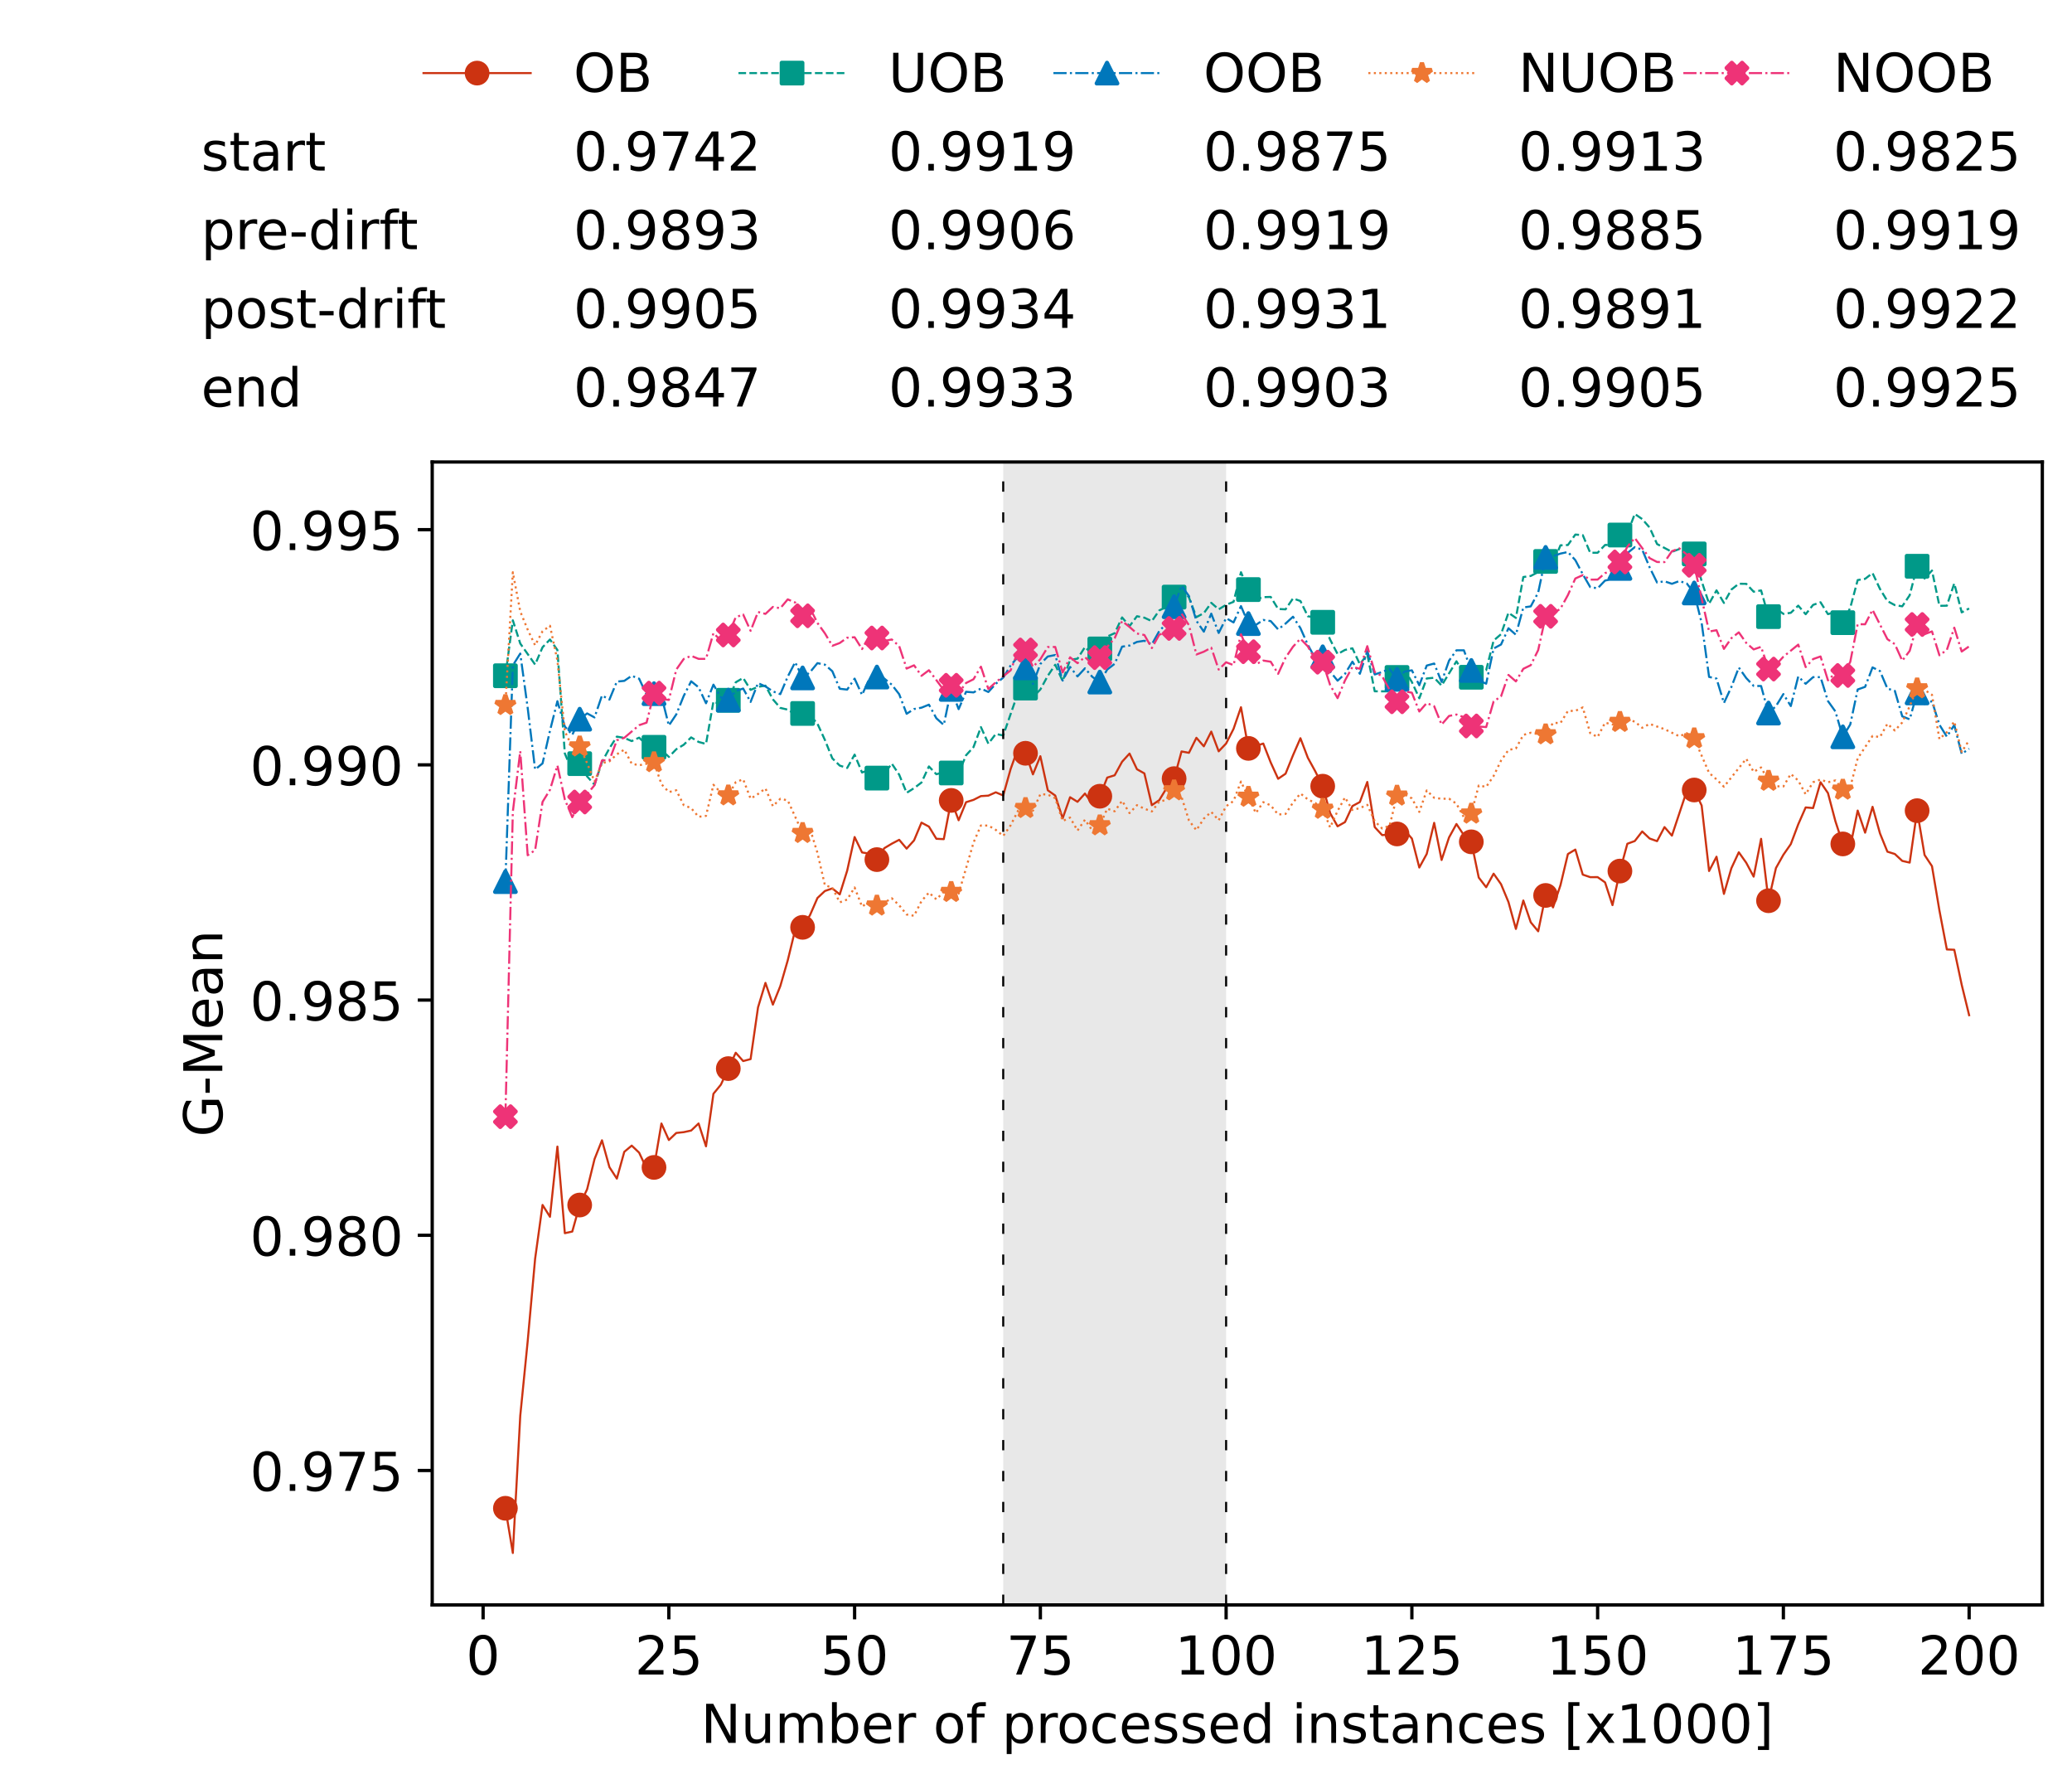 <?xml version="1.0" encoding="utf-8" standalone="no"?>
<!DOCTYPE svg PUBLIC "-//W3C//DTD SVG 1.1//EN"
  "http://www.w3.org/Graphics/SVG/1.1/DTD/svg11.dtd">
<!-- Created with matplotlib (https://matplotlib.org/) -->
<svg height="432.615pt" version="1.1" viewBox="0 0 502.65 432.615" width="502.65pt" xmlns="http://www.w3.org/2000/svg" xmlns:xlink="http://www.w3.org/1999/xlink">
 <defs>
  <style type="text/css">*{stroke-linecap:butt;stroke-linejoin:round;}</style>
 </defs>
 <g id="figure_1">
  <g id="patch_1">
   <path d="M 0 432.615 
L 502.65 432.615 
L 502.65 0 
L 0 0 
z
" style="fill:#ffffff;"/>
  </g>
  <g id="axes_1">
   <g id="patch_2">
    <path d="M 104.85 389.252 
L 495.45 389.252 
L 495.45 112.052 
L 104.85 112.052 
z
" style="fill:#ffffff;"/>
   </g>
   <g id="patch_3">
    <path clip-path="url(#pe2c708b73b)" d="M 297.446 389.252 
L 297.446 112.052 
L 243.372 112.052 
L 243.372 389.252 
z
" style="fill:#d3d3d3;opacity:0.5;"/>
   </g>
   <g id="matplotlib.axis_1">
    <g id="xtick_1">
     <g id="line2d_1">
      <defs>
       <path d="M 0 0 
L 0 3.5 
" id="ma32746fb2a" style="stroke:#000000;stroke-width:0.8;"/>
      </defs>
      <g>
       <use style="stroke:#000000;stroke-width:0.8;" x="117.197" xlink:href="#ma32746fb2a" y="389.252"/>
      </g>
     </g>
     <g id="text_1">
      <!-- 0 -->
      <g transform="translate(113.061 406.13)scale(0.13 -0.13)">
       <defs>
        <path d="M 31.781 66.406 
Q 24.172 66.406 20.328 58.906 
Q 16.5 51.422 16.5 36.375 
Q 16.5 21.391 20.328 13.891 
Q 24.172 6.391 31.781 6.391 
Q 39.453 6.391 43.281 13.891 
Q 47.125 21.391 47.125 36.375 
Q 47.125 51.422 43.281 58.906 
Q 39.453 66.406 31.781 66.406 
z
M 31.781 74.219 
Q 44.047 74.219 50.516 64.516 
Q 56.984 54.828 56.984 36.375 
Q 56.984 17.969 50.516 8.266 
Q 44.047 -1.422 31.781 -1.422 
Q 19.531 -1.422 13.062 8.266 
Q 6.594 17.969 6.594 36.375 
Q 6.594 54.828 13.062 64.516 
Q 19.531 74.219 31.781 74.219 
z
" id="DejaVuSans-48"/>
       </defs>
       <use xlink:href="#DejaVuSans-48"/>
      </g>
     </g>
    </g>
    <g id="xtick_2">
     <g id="line2d_2">
      <g>
       <use style="stroke:#000000;stroke-width:0.8;" x="162.259" xlink:href="#ma32746fb2a" y="389.252"/>
      </g>
     </g>
     <g id="text_2">
      <!-- 25 -->
      <g transform="translate(153.988 406.13)scale(0.13 -0.13)">
       <defs>
        <path d="M 19.188 8.297 
L 53.609 8.297 
L 53.609 0 
L 7.328 0 
L 7.328 8.297 
Q 12.938 14.109 22.625 23.891 
Q 32.328 33.688 34.812 36.531 
Q 39.547 41.844 41.422 45.531 
Q 43.312 49.219 43.312 52.781 
Q 43.312 58.594 39.234 62.25 
Q 35.156 65.922 28.609 65.922 
Q 23.969 65.922 18.812 64.312 
Q 13.672 62.703 7.812 59.422 
L 7.812 69.391 
Q 13.766 71.781 18.938 73 
Q 24.125 74.219 28.422 74.219 
Q 39.75 74.219 46.484 68.547 
Q 53.219 62.891 53.219 53.422 
Q 53.219 48.922 51.531 44.891 
Q 49.859 40.875 45.406 35.406 
Q 44.188 33.984 37.641 27.219 
Q 31.109 20.453 19.188 8.297 
z
" id="DejaVuSans-50"/>
        <path d="M 10.797 72.906 
L 49.516 72.906 
L 49.516 64.594 
L 19.828 64.594 
L 19.828 46.734 
Q 21.969 47.469 24.109 47.828 
Q 26.266 48.188 28.422 48.188 
Q 40.625 48.188 47.75 41.5 
Q 54.891 34.812 54.891 23.391 
Q 54.891 11.625 47.562 5.094 
Q 40.234 -1.422 26.906 -1.422 
Q 22.312 -1.422 17.547 -0.641 
Q 12.797 0.141 7.719 1.703 
L 7.719 11.625 
Q 12.109 9.234 16.797 8.062 
Q 21.484 6.891 26.703 6.891 
Q 35.156 6.891 40.078 11.328 
Q 45.016 15.766 45.016 23.391 
Q 45.016 31 40.078 35.438 
Q 35.156 39.891 26.703 39.891 
Q 22.75 39.891 18.812 39.016 
Q 14.891 38.141 10.797 36.281 
z
" id="DejaVuSans-53"/>
       </defs>
       <use xlink:href="#DejaVuSans-50"/>
       <use x="63.623" xlink:href="#DejaVuSans-53"/>
      </g>
     </g>
    </g>
    <g id="xtick_3">
     <g id="line2d_3">
      <g>
       <use style="stroke:#000000;stroke-width:0.8;" x="207.322" xlink:href="#ma32746fb2a" y="389.252"/>
      </g>
     </g>
     <g id="text_3">
      <!-- 50 -->
      <g transform="translate(199.05 406.13)scale(0.13 -0.13)">
       <use xlink:href="#DejaVuSans-53"/>
       <use x="63.623" xlink:href="#DejaVuSans-48"/>
      </g>
     </g>
    </g>
    <g id="xtick_4">
     <g id="line2d_4">
      <g>
       <use style="stroke:#000000;stroke-width:0.8;" x="252.384" xlink:href="#ma32746fb2a" y="389.252"/>
      </g>
     </g>
     <g id="text_4">
      <!-- 75 -->
      <g transform="translate(244.113 406.13)scale(0.13 -0.13)">
       <defs>
        <path d="M 8.203 72.906 
L 55.078 72.906 
L 55.078 68.703 
L 28.609 0 
L 18.312 0 
L 43.219 64.594 
L 8.203 64.594 
z
" id="DejaVuSans-55"/>
       </defs>
       <use xlink:href="#DejaVuSans-55"/>
       <use x="63.623" xlink:href="#DejaVuSans-53"/>
      </g>
     </g>
    </g>
    <g id="xtick_5">
     <g id="line2d_5">
      <g>
       <use style="stroke:#000000;stroke-width:0.8;" x="297.446" xlink:href="#ma32746fb2a" y="389.252"/>
      </g>
     </g>
     <g id="text_5">
      <!-- 100 -->
      <g transform="translate(285.039 406.13)scale(0.13 -0.13)">
       <defs>
        <path d="M 12.406 8.297 
L 28.516 8.297 
L 28.516 63.922 
L 10.984 60.406 
L 10.984 69.391 
L 28.422 72.906 
L 38.281 72.906 
L 38.281 8.297 
L 54.391 8.297 
L 54.391 0 
L 12.406 0 
z
" id="DejaVuSans-49"/>
       </defs>
       <use xlink:href="#DejaVuSans-49"/>
       <use x="63.623" xlink:href="#DejaVuSans-48"/>
       <use x="127.246" xlink:href="#DejaVuSans-48"/>
      </g>
     </g>
    </g>
    <g id="xtick_6">
     <g id="line2d_6">
      <g>
       <use style="stroke:#000000;stroke-width:0.8;" x="342.509" xlink:href="#ma32746fb2a" y="389.252"/>
      </g>
     </g>
     <g id="text_6">
      <!-- 125 -->
      <g transform="translate(330.102 406.13)scale(0.13 -0.13)">
       <use xlink:href="#DejaVuSans-49"/>
       <use x="63.623" xlink:href="#DejaVuSans-50"/>
       <use x="127.246" xlink:href="#DejaVuSans-53"/>
      </g>
     </g>
    </g>
    <g id="xtick_7">
     <g id="line2d_7">
      <g>
       <use style="stroke:#000000;stroke-width:0.8;" x="387.571" xlink:href="#ma32746fb2a" y="389.252"/>
      </g>
     </g>
     <g id="text_7">
      <!-- 150 -->
      <g transform="translate(375.164 406.13)scale(0.13 -0.13)">
       <use xlink:href="#DejaVuSans-49"/>
       <use x="63.623" xlink:href="#DejaVuSans-53"/>
       <use x="127.246" xlink:href="#DejaVuSans-48"/>
      </g>
     </g>
    </g>
    <g id="xtick_8">
     <g id="line2d_8">
      <g>
       <use style="stroke:#000000;stroke-width:0.8;" x="432.633" xlink:href="#ma32746fb2a" y="389.252"/>
      </g>
     </g>
     <g id="text_8">
      <!-- 175 -->
      <g transform="translate(420.226 406.13)scale(0.13 -0.13)">
       <use xlink:href="#DejaVuSans-49"/>
       <use x="63.623" xlink:href="#DejaVuSans-55"/>
       <use x="127.246" xlink:href="#DejaVuSans-53"/>
      </g>
     </g>
    </g>
    <g id="xtick_9">
     <g id="line2d_9">
      <g>
       <use style="stroke:#000000;stroke-width:0.8;" x="477.695" xlink:href="#ma32746fb2a" y="389.252"/>
      </g>
     </g>
     <g id="text_9">
      <!-- 200 -->
      <g transform="translate(465.289 406.13)scale(0.13 -0.13)">
       <use xlink:href="#DejaVuSans-50"/>
       <use x="63.623" xlink:href="#DejaVuSans-48"/>
       <use x="127.246" xlink:href="#DejaVuSans-48"/>
      </g>
     </g>
    </g>
    <g id="text_10">
     <!-- Number of processed instances [x1000] -->
     <g transform="translate(170.025 422.711)scale(0.13 -0.13)">
      <defs>
       <path d="M 9.812 72.906 
L 23.094 72.906 
L 55.422 11.922 
L 55.422 72.906 
L 64.984 72.906 
L 64.984 0 
L 51.703 0 
L 19.391 60.984 
L 19.391 0 
L 9.812 0 
z
" id="DejaVuSans-78"/>
       <path d="M 8.5 21.578 
L 8.5 54.688 
L 17.484 54.688 
L 17.484 21.922 
Q 17.484 14.156 20.5 10.266 
Q 23.531 6.391 29.594 6.391 
Q 36.859 6.391 41.078 11.031 
Q 45.312 15.672 45.312 23.688 
L 45.312 54.688 
L 54.297 54.688 
L 54.297 0 
L 45.312 0 
L 45.312 8.406 
Q 42.047 3.422 37.719 1 
Q 33.406 -1.422 27.688 -1.422 
Q 18.266 -1.422 13.375 4.438 
Q 8.5 10.297 8.5 21.578 
z
M 31.109 56 
z
" id="DejaVuSans-117"/>
       <path d="M 52 44.188 
Q 55.375 50.25 60.062 53.125 
Q 64.75 56 71.094 56 
Q 79.641 56 84.281 50.016 
Q 88.922 44.047 88.922 33.016 
L 88.922 0 
L 79.891 0 
L 79.891 32.719 
Q 79.891 40.578 77.094 44.375 
Q 74.312 48.188 68.609 48.188 
Q 61.625 48.188 57.562 43.547 
Q 53.516 38.922 53.516 30.906 
L 53.516 0 
L 44.484 0 
L 44.484 32.719 
Q 44.484 40.625 41.703 44.406 
Q 38.922 48.188 33.109 48.188 
Q 26.219 48.188 22.156 43.531 
Q 18.109 38.875 18.109 30.906 
L 18.109 0 
L 9.078 0 
L 9.078 54.688 
L 18.109 54.688 
L 18.109 46.188 
Q 21.188 51.219 25.484 53.609 
Q 29.781 56 35.688 56 
Q 41.656 56 45.828 52.969 
Q 50 49.953 52 44.188 
z
" id="DejaVuSans-109"/>
       <path d="M 48.688 27.297 
Q 48.688 37.203 44.609 42.844 
Q 40.531 48.484 33.406 48.484 
Q 26.266 48.484 22.188 42.844 
Q 18.109 37.203 18.109 27.297 
Q 18.109 17.391 22.188 11.75 
Q 26.266 6.109 33.406 6.109 
Q 40.531 6.109 44.609 11.75 
Q 48.688 17.391 48.688 27.297 
z
M 18.109 46.391 
Q 20.953 51.266 25.266 53.625 
Q 29.594 56 35.594 56 
Q 45.562 56 51.781 48.094 
Q 58.016 40.188 58.016 27.297 
Q 58.016 14.406 51.781 6.484 
Q 45.562 -1.422 35.594 -1.422 
Q 29.594 -1.422 25.266 0.953 
Q 20.953 3.328 18.109 8.203 
L 18.109 0 
L 9.078 0 
L 9.078 75.984 
L 18.109 75.984 
z
" id="DejaVuSans-98"/>
       <path d="M 56.203 29.594 
L 56.203 25.203 
L 14.891 25.203 
Q 15.484 15.922 20.484 11.062 
Q 25.484 6.203 34.422 6.203 
Q 39.594 6.203 44.453 7.469 
Q 49.312 8.734 54.109 11.281 
L 54.109 2.781 
Q 49.266 0.734 44.188 -0.344 
Q 39.109 -1.422 33.891 -1.422 
Q 20.797 -1.422 13.156 6.188 
Q 5.516 13.812 5.516 26.812 
Q 5.516 40.234 12.766 48.109 
Q 20.016 56 32.328 56 
Q 43.359 56 49.781 48.891 
Q 56.203 41.797 56.203 29.594 
z
M 47.219 32.234 
Q 47.125 39.594 43.094 43.984 
Q 39.062 48.391 32.422 48.391 
Q 24.906 48.391 20.391 44.141 
Q 15.875 39.891 15.188 32.172 
z
" id="DejaVuSans-101"/>
       <path d="M 41.109 46.297 
Q 39.594 47.172 37.812 47.578 
Q 36.031 48 33.891 48 
Q 26.266 48 22.188 43.047 
Q 18.109 38.094 18.109 28.812 
L 18.109 0 
L 9.078 0 
L 9.078 54.688 
L 18.109 54.688 
L 18.109 46.188 
Q 20.953 51.172 25.484 53.578 
Q 30.031 56 36.531 56 
Q 37.453 56 38.578 55.875 
Q 39.703 55.766 41.062 55.516 
z
" id="DejaVuSans-114"/>
       <path id="DejaVuSans-32"/>
       <path d="M 30.609 48.391 
Q 23.391 48.391 19.188 42.75 
Q 14.984 37.109 14.984 27.297 
Q 14.984 17.484 19.156 11.844 
Q 23.344 6.203 30.609 6.203 
Q 37.797 6.203 41.984 11.859 
Q 46.188 17.531 46.188 27.297 
Q 46.188 37.016 41.984 42.703 
Q 37.797 48.391 30.609 48.391 
z
M 30.609 56 
Q 42.328 56 49.016 48.375 
Q 55.719 40.766 55.719 27.297 
Q 55.719 13.875 49.016 6.219 
Q 42.328 -1.422 30.609 -1.422 
Q 18.844 -1.422 12.172 6.219 
Q 5.516 13.875 5.516 27.297 
Q 5.516 40.766 12.172 48.375 
Q 18.844 56 30.609 56 
z
" id="DejaVuSans-111"/>
       <path d="M 37.109 75.984 
L 37.109 68.5 
L 28.516 68.5 
Q 23.688 68.5 21.797 66.547 
Q 19.922 64.594 19.922 59.516 
L 19.922 54.688 
L 34.719 54.688 
L 34.719 47.703 
L 19.922 47.703 
L 19.922 0 
L 10.891 0 
L 10.891 47.703 
L 2.297 47.703 
L 2.297 54.688 
L 10.891 54.688 
L 10.891 58.5 
Q 10.891 67.625 15.141 71.797 
Q 19.391 75.984 28.609 75.984 
z
" id="DejaVuSans-102"/>
       <path d="M 18.109 8.203 
L 18.109 -20.797 
L 9.078 -20.797 
L 9.078 54.688 
L 18.109 54.688 
L 18.109 46.391 
Q 20.953 51.266 25.266 53.625 
Q 29.594 56 35.594 56 
Q 45.562 56 51.781 48.094 
Q 58.016 40.188 58.016 27.297 
Q 58.016 14.406 51.781 6.484 
Q 45.562 -1.422 35.594 -1.422 
Q 29.594 -1.422 25.266 0.953 
Q 20.953 3.328 18.109 8.203 
z
M 48.688 27.297 
Q 48.688 37.203 44.609 42.844 
Q 40.531 48.484 33.406 48.484 
Q 26.266 48.484 22.188 42.844 
Q 18.109 37.203 18.109 27.297 
Q 18.109 17.391 22.188 11.75 
Q 26.266 6.109 33.406 6.109 
Q 40.531 6.109 44.609 11.75 
Q 48.688 17.391 48.688 27.297 
z
" id="DejaVuSans-112"/>
       <path d="M 48.781 52.594 
L 48.781 44.188 
Q 44.969 46.297 41.141 47.344 
Q 37.312 48.391 33.406 48.391 
Q 24.656 48.391 19.812 42.844 
Q 14.984 37.312 14.984 27.297 
Q 14.984 17.281 19.812 11.734 
Q 24.656 6.203 33.406 6.203 
Q 37.312 6.203 41.141 7.25 
Q 44.969 8.297 48.781 10.406 
L 48.781 2.094 
Q 45.016 0.344 40.984 -0.531 
Q 36.969 -1.422 32.422 -1.422 
Q 20.062 -1.422 12.781 6.344 
Q 5.516 14.109 5.516 27.297 
Q 5.516 40.672 12.859 48.328 
Q 20.219 56 33.016 56 
Q 37.156 56 41.109 55.141 
Q 45.062 54.297 48.781 52.594 
z
" id="DejaVuSans-99"/>
       <path d="M 44.281 53.078 
L 44.281 44.578 
Q 40.484 46.531 36.375 47.5 
Q 32.281 48.484 27.875 48.484 
Q 21.188 48.484 17.844 46.438 
Q 14.5 44.391 14.5 40.281 
Q 14.5 37.156 16.891 35.375 
Q 19.281 33.594 26.516 31.984 
L 29.594 31.297 
Q 39.156 29.25 43.188 25.516 
Q 47.219 21.781 47.219 15.094 
Q 47.219 7.469 41.188 3.016 
Q 35.156 -1.422 24.609 -1.422 
Q 20.219 -1.422 15.453 -0.562 
Q 10.688 0.297 5.422 2 
L 5.422 11.281 
Q 10.406 8.688 15.234 7.391 
Q 20.062 6.109 24.812 6.109 
Q 31.156 6.109 34.562 8.281 
Q 37.984 10.453 37.984 14.406 
Q 37.984 18.062 35.516 20.016 
Q 33.062 21.969 24.703 23.781 
L 21.578 24.516 
Q 13.234 26.266 9.516 29.906 
Q 5.812 33.547 5.812 39.891 
Q 5.812 47.609 11.281 51.797 
Q 16.75 56 26.812 56 
Q 31.781 56 36.172 55.266 
Q 40.578 54.547 44.281 53.078 
z
" id="DejaVuSans-115"/>
       <path d="M 45.406 46.391 
L 45.406 75.984 
L 54.391 75.984 
L 54.391 0 
L 45.406 0 
L 45.406 8.203 
Q 42.578 3.328 38.25 0.953 
Q 33.938 -1.422 27.875 -1.422 
Q 17.969 -1.422 11.734 6.484 
Q 5.516 14.406 5.516 27.297 
Q 5.516 40.188 11.734 48.094 
Q 17.969 56 27.875 56 
Q 33.938 56 38.25 53.625 
Q 42.578 51.266 45.406 46.391 
z
M 14.797 27.297 
Q 14.797 17.391 18.875 11.75 
Q 22.953 6.109 30.078 6.109 
Q 37.203 6.109 41.297 11.75 
Q 45.406 17.391 45.406 27.297 
Q 45.406 37.203 41.297 42.844 
Q 37.203 48.484 30.078 48.484 
Q 22.953 48.484 18.875 42.844 
Q 14.797 37.203 14.797 27.297 
z
" id="DejaVuSans-100"/>
       <path d="M 9.422 54.688 
L 18.406 54.688 
L 18.406 0 
L 9.422 0 
z
M 9.422 75.984 
L 18.406 75.984 
L 18.406 64.594 
L 9.422 64.594 
z
" id="DejaVuSans-105"/>
       <path d="M 54.891 33.016 
L 54.891 0 
L 45.906 0 
L 45.906 32.719 
Q 45.906 40.484 42.875 44.328 
Q 39.844 48.188 33.797 48.188 
Q 26.516 48.188 22.312 43.547 
Q 18.109 38.922 18.109 30.906 
L 18.109 0 
L 9.078 0 
L 9.078 54.688 
L 18.109 54.688 
L 18.109 46.188 
Q 21.344 51.125 25.703 53.562 
Q 30.078 56 35.797 56 
Q 45.219 56 50.047 50.172 
Q 54.891 44.344 54.891 33.016 
z
" id="DejaVuSans-110"/>
       <path d="M 18.312 70.219 
L 18.312 54.688 
L 36.812 54.688 
L 36.812 47.703 
L 18.312 47.703 
L 18.312 18.016 
Q 18.312 11.328 20.141 9.422 
Q 21.969 7.516 27.594 7.516 
L 36.812 7.516 
L 36.812 0 
L 27.594 0 
Q 17.188 0 13.234 3.875 
Q 9.281 7.766 9.281 18.016 
L 9.281 47.703 
L 2.688 47.703 
L 2.688 54.688 
L 9.281 54.688 
L 9.281 70.219 
z
" id="DejaVuSans-116"/>
       <path d="M 34.281 27.484 
Q 23.391 27.484 19.188 25 
Q 14.984 22.516 14.984 16.5 
Q 14.984 11.719 18.141 8.906 
Q 21.297 6.109 26.703 6.109 
Q 34.188 6.109 38.703 11.406 
Q 43.219 16.703 43.219 25.484 
L 43.219 27.484 
z
M 52.203 31.203 
L 52.203 0 
L 43.219 0 
L 43.219 8.297 
Q 40.141 3.328 35.547 0.953 
Q 30.953 -1.422 24.312 -1.422 
Q 15.922 -1.422 10.953 3.297 
Q 6 8.016 6 15.922 
Q 6 25.141 12.172 29.828 
Q 18.359 34.516 30.609 34.516 
L 43.219 34.516 
L 43.219 35.406 
Q 43.219 41.609 39.141 45 
Q 35.062 48.391 27.688 48.391 
Q 23 48.391 18.547 47.266 
Q 14.109 46.141 10.016 43.891 
L 10.016 52.203 
Q 14.938 54.109 19.578 55.047 
Q 24.219 56 28.609 56 
Q 40.484 56 46.344 49.844 
Q 52.203 43.703 52.203 31.203 
z
" id="DejaVuSans-97"/>
       <path d="M 8.594 75.984 
L 29.297 75.984 
L 29.297 69 
L 17.578 69 
L 17.578 -6.203 
L 29.297 -6.203 
L 29.297 -13.188 
L 8.594 -13.188 
z
" id="DejaVuSans-91"/>
       <path d="M 54.891 54.688 
L 35.109 28.078 
L 55.906 0 
L 45.312 0 
L 29.391 21.484 
L 13.484 0 
L 2.875 0 
L 24.125 28.609 
L 4.688 54.688 
L 15.281 54.688 
L 29.781 35.203 
L 44.281 54.688 
z
" id="DejaVuSans-120"/>
       <path d="M 30.422 75.984 
L 30.422 -13.188 
L 9.719 -13.188 
L 9.719 -6.203 
L 21.391 -6.203 
L 21.391 69 
L 9.719 69 
L 9.719 75.984 
z
" id="DejaVuSans-93"/>
      </defs>
      <use xlink:href="#DejaVuSans-78"/>
      <use x="74.805" xlink:href="#DejaVuSans-117"/>
      <use x="138.184" xlink:href="#DejaVuSans-109"/>
      <use x="235.596" xlink:href="#DejaVuSans-98"/>
      <use x="299.072" xlink:href="#DejaVuSans-101"/>
      <use x="360.596" xlink:href="#DejaVuSans-114"/>
      <use x="401.709" xlink:href="#DejaVuSans-32"/>
      <use x="433.496" xlink:href="#DejaVuSans-111"/>
      <use x="494.678" xlink:href="#DejaVuSans-102"/>
      <use x="529.883" xlink:href="#DejaVuSans-32"/>
      <use x="561.67" xlink:href="#DejaVuSans-112"/>
      <use x="625.146" xlink:href="#DejaVuSans-114"/>
      <use x="664.01" xlink:href="#DejaVuSans-111"/>
      <use x="725.191" xlink:href="#DejaVuSans-99"/>
      <use x="780.172" xlink:href="#DejaVuSans-101"/>
      <use x="841.695" xlink:href="#DejaVuSans-115"/>
      <use x="893.795" xlink:href="#DejaVuSans-115"/>
      <use x="945.895" xlink:href="#DejaVuSans-101"/>
      <use x="1007.418" xlink:href="#DejaVuSans-100"/>
      <use x="1070.895" xlink:href="#DejaVuSans-32"/>
      <use x="1102.682" xlink:href="#DejaVuSans-105"/>
      <use x="1130.465" xlink:href="#DejaVuSans-110"/>
      <use x="1193.844" xlink:href="#DejaVuSans-115"/>
      <use x="1245.943" xlink:href="#DejaVuSans-116"/>
      <use x="1285.152" xlink:href="#DejaVuSans-97"/>
      <use x="1346.432" xlink:href="#DejaVuSans-110"/>
      <use x="1409.811" xlink:href="#DejaVuSans-99"/>
      <use x="1464.791" xlink:href="#DejaVuSans-101"/>
      <use x="1526.314" xlink:href="#DejaVuSans-115"/>
      <use x="1578.414" xlink:href="#DejaVuSans-32"/>
      <use x="1610.201" xlink:href="#DejaVuSans-91"/>
      <use x="1649.215" xlink:href="#DejaVuSans-120"/>
      <use x="1708.395" xlink:href="#DejaVuSans-49"/>
      <use x="1772.018" xlink:href="#DejaVuSans-48"/>
      <use x="1835.641" xlink:href="#DejaVuSans-48"/>
      <use x="1899.264" xlink:href="#DejaVuSans-48"/>
      <use x="1962.887" xlink:href="#DejaVuSans-93"/>
     </g>
    </g>
   </g>
   <g id="matplotlib.axis_2">
    <g id="ytick_1">
     <g id="line2d_10">
      <defs>
       <path d="M 0 0 
L -3.5 0 
" id="m9893c8a163" style="stroke:#000000;stroke-width:0.8;"/>
      </defs>
      <g>
       <use style="stroke:#000000;stroke-width:0.8;" x="104.85" xlink:href="#m9893c8a163" y="356.646"/>
      </g>
     </g>
     <g id="text_11">
      <!-- 0.975 -->
      <g transform="translate(60.633 361.585)scale(0.13 -0.13)">
       <defs>
        <path d="M 10.688 12.406 
L 21 12.406 
L 21 0 
L 10.688 0 
z
" id="DejaVuSans-46"/>
        <path d="M 10.984 1.516 
L 10.984 10.5 
Q 14.703 8.734 18.5 7.812 
Q 22.312 6.891 25.984 6.891 
Q 35.75 6.891 40.891 13.453 
Q 46.047 20.016 46.781 33.406 
Q 43.953 29.203 39.594 26.953 
Q 35.25 24.703 29.984 24.703 
Q 19.047 24.703 12.672 31.312 
Q 6.297 37.938 6.297 49.422 
Q 6.297 60.641 12.938 67.422 
Q 19.578 74.219 30.609 74.219 
Q 43.266 74.219 49.922 64.516 
Q 56.594 54.828 56.594 36.375 
Q 56.594 19.141 48.406 8.859 
Q 40.234 -1.422 26.422 -1.422 
Q 22.703 -1.422 18.891 -0.688 
Q 15.094 0.047 10.984 1.516 
z
M 30.609 32.422 
Q 37.25 32.422 41.125 36.953 
Q 45.016 41.5 45.016 49.422 
Q 45.016 57.281 41.125 61.844 
Q 37.25 66.406 30.609 66.406 
Q 23.969 66.406 20.094 61.844 
Q 16.219 57.281 16.219 49.422 
Q 16.219 41.5 20.094 36.953 
Q 23.969 32.422 30.609 32.422 
z
" id="DejaVuSans-57"/>
       </defs>
       <use xlink:href="#DejaVuSans-48"/>
       <use x="63.623" xlink:href="#DejaVuSans-46"/>
       <use x="95.41" xlink:href="#DejaVuSans-57"/>
       <use x="159.033" xlink:href="#DejaVuSans-55"/>
       <use x="222.656" xlink:href="#DejaVuSans-53"/>
      </g>
     </g>
    </g>
    <g id="ytick_2">
     <g id="line2d_11">
      <g>
       <use style="stroke:#000000;stroke-width:0.8;" x="104.85" xlink:href="#m9893c8a163" y="299.599"/>
      </g>
     </g>
     <g id="text_12">
      <!-- 0.980 -->
      <g transform="translate(60.633 304.538)scale(0.13 -0.13)">
       <defs>
        <path d="M 31.781 34.625 
Q 24.75 34.625 20.719 30.859 
Q 16.703 27.094 16.703 20.516 
Q 16.703 13.922 20.719 10.156 
Q 24.75 6.391 31.781 6.391 
Q 38.812 6.391 42.859 10.172 
Q 46.922 13.969 46.922 20.516 
Q 46.922 27.094 42.891 30.859 
Q 38.875 34.625 31.781 34.625 
z
M 21.922 38.812 
Q 15.578 40.375 12.031 44.719 
Q 8.5 49.078 8.5 55.328 
Q 8.5 64.062 14.719 69.141 
Q 20.953 74.219 31.781 74.219 
Q 42.672 74.219 48.875 69.141 
Q 55.078 64.062 55.078 55.328 
Q 55.078 49.078 51.531 44.719 
Q 48 40.375 41.703 38.812 
Q 48.828 37.156 52.797 32.312 
Q 56.781 27.484 56.781 20.516 
Q 56.781 9.906 50.312 4.234 
Q 43.844 -1.422 31.781 -1.422 
Q 19.734 -1.422 13.25 4.234 
Q 6.781 9.906 6.781 20.516 
Q 6.781 27.484 10.781 32.312 
Q 14.797 37.156 21.922 38.812 
z
M 18.312 54.391 
Q 18.312 48.734 21.844 45.562 
Q 25.391 42.391 31.781 42.391 
Q 38.141 42.391 41.719 45.562 
Q 45.312 48.734 45.312 54.391 
Q 45.312 60.062 41.719 63.234 
Q 38.141 66.406 31.781 66.406 
Q 25.391 66.406 21.844 63.234 
Q 18.312 60.062 18.312 54.391 
z
" id="DejaVuSans-56"/>
       </defs>
       <use xlink:href="#DejaVuSans-48"/>
       <use x="63.623" xlink:href="#DejaVuSans-46"/>
       <use x="95.41" xlink:href="#DejaVuSans-57"/>
       <use x="159.033" xlink:href="#DejaVuSans-56"/>
       <use x="222.656" xlink:href="#DejaVuSans-48"/>
      </g>
     </g>
    </g>
    <g id="ytick_3">
     <g id="line2d_12">
      <g>
       <use style="stroke:#000000;stroke-width:0.8;" x="104.85" xlink:href="#m9893c8a163" y="242.553"/>
      </g>
     </g>
     <g id="text_13">
      <!-- 0.985 -->
      <g transform="translate(60.633 247.492)scale(0.13 -0.13)">
       <use xlink:href="#DejaVuSans-48"/>
       <use x="63.623" xlink:href="#DejaVuSans-46"/>
       <use x="95.41" xlink:href="#DejaVuSans-57"/>
       <use x="159.033" xlink:href="#DejaVuSans-56"/>
       <use x="222.656" xlink:href="#DejaVuSans-53"/>
      </g>
     </g>
    </g>
    <g id="ytick_4">
     <g id="line2d_13">
      <g>
       <use style="stroke:#000000;stroke-width:0.8;" x="104.85" xlink:href="#m9893c8a163" y="185.506"/>
      </g>
     </g>
     <g id="text_14">
      <!-- 0.990 -->
      <g transform="translate(60.633 190.445)scale(0.13 -0.13)">
       <use xlink:href="#DejaVuSans-48"/>
       <use x="63.623" xlink:href="#DejaVuSans-46"/>
       <use x="95.41" xlink:href="#DejaVuSans-57"/>
       <use x="159.033" xlink:href="#DejaVuSans-57"/>
       <use x="222.656" xlink:href="#DejaVuSans-48"/>
      </g>
     </g>
    </g>
    <g id="ytick_5">
     <g id="line2d_14">
      <g>
       <use style="stroke:#000000;stroke-width:0.8;" x="104.85" xlink:href="#m9893c8a163" y="128.46"/>
      </g>
     </g>
     <g id="text_15">
      <!-- 0.995 -->
      <g transform="translate(60.633 133.399)scale(0.13 -0.13)">
       <use xlink:href="#DejaVuSans-48"/>
       <use x="63.623" xlink:href="#DejaVuSans-46"/>
       <use x="95.41" xlink:href="#DejaVuSans-57"/>
       <use x="159.033" xlink:href="#DejaVuSans-57"/>
       <use x="222.656" xlink:href="#DejaVuSans-53"/>
      </g>
     </g>
    </g>
    <g id="text_16">
     <!-- G-Mean -->
     <g transform="translate(53.93 275.744)rotate(-90)scale(0.13 -0.13)">
      <defs>
       <path d="M 59.516 10.406 
L 59.516 29.984 
L 43.406 29.984 
L 43.406 38.094 
L 69.281 38.094 
L 69.281 6.781 
Q 63.578 2.734 56.688 0.656 
Q 49.812 -1.422 42 -1.422 
Q 24.906 -1.422 15.25 8.562 
Q 5.609 18.562 5.609 36.375 
Q 5.609 54.25 15.25 64.234 
Q 24.906 74.219 42 74.219 
Q 49.125 74.219 55.547 72.453 
Q 61.969 70.703 67.391 67.281 
L 67.391 56.781 
Q 61.922 61.422 55.766 63.766 
Q 49.609 66.109 42.828 66.109 
Q 29.438 66.109 22.719 58.641 
Q 16.016 51.172 16.016 36.375 
Q 16.016 21.625 22.719 14.156 
Q 29.438 6.688 42.828 6.688 
Q 48.047 6.688 52.141 7.594 
Q 56.25 8.5 59.516 10.406 
z
" id="DejaVuSans-71"/>
       <path d="M 4.891 31.391 
L 31.203 31.391 
L 31.203 23.391 
L 4.891 23.391 
z
" id="DejaVuSans-45"/>
       <path d="M 9.812 72.906 
L 24.516 72.906 
L 43.109 23.297 
L 61.812 72.906 
L 76.516 72.906 
L 76.516 0 
L 66.891 0 
L 66.891 64.016 
L 48.094 14.016 
L 38.188 14.016 
L 19.391 64.016 
L 19.391 0 
L 9.812 0 
z
" id="DejaVuSans-77"/>
      </defs>
      <use xlink:href="#DejaVuSans-71"/>
      <use x="77.49" xlink:href="#DejaVuSans-45"/>
      <use x="113.574" xlink:href="#DejaVuSans-77"/>
      <use x="199.854" xlink:href="#DejaVuSans-101"/>
      <use x="261.377" xlink:href="#DejaVuSans-97"/>
      <use x="322.656" xlink:href="#DejaVuSans-110"/>
     </g>
    </g>
   </g>
   <g id="line2d_15"/>
   <g id="line2d_16"/>
   <g id="line2d_17"/>
   <g id="line2d_18"/>
   <g id="line2d_19"/>
   <g id="line2d_20">
    <path clip-path="url(#pe2c708b73b)" d="M 122.605 365.809 
L 124.407 376.652 
L 126.21 343.373 
L 128.012 325.293 
L 129.815 305.293 
L 131.617 292.241 
L 133.419 295.112 
L 135.222 278.082 
L 137.024 299.088 
L 138.827 298.694 
L 140.629 292.26 
L 142.432 288.435 
L 144.234 281.104 
L 146.037 276.563 
L 147.839 283.071 
L 149.642 285.851 
L 151.444 279.358 
L 153.247 277.852 
L 155.049 279.559 
L 156.852 283.404 
L 158.654 283.138 
L 160.457 272.49 
L 162.259 276.493 
L 164.062 274.779 
L 165.864 274.586 
L 167.667 274.196 
L 169.469 272.481 
L 171.272 278.021 
L 173.074 265.276 
L 174.877 263.076 
L 178.482 255.327 
L 180.284 257.343 
L 182.087 256.87 
L 183.889 244.331 
L 185.692 238.385 
L 187.494 243.656 
L 189.297 239.158 
L 191.099 232.925 
L 192.902 225.521 
L 194.704 224.909 
L 196.507 221.931 
L 198.309 217.791 
L 200.112 216.102 
L 201.914 215.469 
L 203.717 216.919 
L 205.519 211.166 
L 207.322 203.012 
L 209.124 206.743 
L 210.927 207.049 
L 212.729 208.485 
L 214.532 205.71 
L 216.334 204.63 
L 218.137 203.682 
L 219.939 205.82 
L 221.742 203.823 
L 223.544 199.515 
L 225.347 200.479 
L 227.149 203.428 
L 228.952 203.52 
L 230.754 194.126 
L 232.557 198.94 
L 234.359 194.561 
L 236.162 193.993 
L 237.964 193.081 
L 239.767 192.967 
L 241.569 192.162 
L 243.372 192.929 
L 245.174 186.506 
L 246.976 181.469 
L 248.779 182.695 
L 250.581 187.808 
L 252.384 183.406 
L 254.186 191.672 
L 255.989 192.945 
L 257.791 198.475 
L 259.594 193.353 
L 261.396 194.467 
L 263.199 192.464 
L 265.001 194.895 
L 266.804 193.113 
L 268.606 188.594 
L 270.409 188.035 
L 272.211 184.74 
L 274.014 182.766 
L 275.816 186.563 
L 277.619 187.58 
L 279.421 195.285 
L 281.224 194.068 
L 283.026 191.108 
L 284.829 188.847 
L 286.631 182.251 
L 288.434 182.584 
L 290.236 178.94 
L 292.039 181.008 
L 293.841 177.436 
L 295.644 182.22 
L 297.446 180.327 
L 299.249 176.777 
L 301.051 171.527 
L 302.854 181.509 
L 306.459 180.334 
L 308.261 184.923 
L 310.064 188.882 
L 311.866 187.651 
L 313.669 183.183 
L 315.471 179.043 
L 317.274 183.79 
L 319.076 187.075 
L 320.879 190.679 
L 322.681 197.199 
L 324.484 200.408 
L 326.286 199.387 
L 328.089 195.493 
L 329.891 194.523 
L 331.694 189.652 
L 333.496 200.599 
L 335.299 202.543 
L 338.904 202.261 
L 340.706 201.319 
L 342.509 203.37 
L 344.311 210.404 
L 346.114 207.105 
L 347.916 199.566 
L 349.719 208.577 
L 351.521 203.118 
L 353.324 199.849 
L 355.126 202.554 
L 356.928 204.173 
L 358.731 212.837 
L 360.533 215.184 
L 362.336 211.894 
L 364.138 214.442 
L 365.941 218.776 
L 367.743 225.296 
L 369.546 218.403 
L 371.348 223.688 
L 373.151 225.869 
L 374.953 217.176 
L 376.756 220.07 
L 378.558 214.681 
L 380.361 207.133 
L 382.163 206.053 
L 383.966 212.125 
L 385.768 212.738 
L 387.571 212.736 
L 389.373 214.006 
L 391.176 219.525 
L 392.978 211.266 
L 394.781 204.639 
L 396.583 203.979 
L 398.386 201.656 
L 400.188 203.368 
L 401.991 204.009 
L 403.793 200.601 
L 405.596 202.67 
L 409.201 191.833 
L 411.003 191.6 
L 412.806 195.365 
L 414.608 211.251 
L 416.411 207.784 
L 418.213 216.8 
L 420.016 210.578 
L 421.818 206.705 
L 423.621 209.246 
L 425.423 212.612 
L 427.226 203.445 
L 429.028 218.459 
L 430.831 210.53 
L 432.633 207.31 
L 434.436 204.723 
L 436.238 199.929 
L 438.041 195.828 
L 439.843 195.979 
L 441.646 189.709 
L 443.448 192.346 
L 445.251 199.164 
L 447.053 204.683 
L 448.856 205.379 
L 450.658 196.59 
L 452.461 201.95 
L 454.263 195.676 
L 456.066 202.12 
L 457.868 206.562 
L 459.671 207.123 
L 461.473 208.801 
L 463.276 209.211 
L 465.078 196.613 
L 466.881 207.359 
L 468.683 210.078 
L 470.485 220.807 
L 472.288 230.272 
L 474.09 230.348 
L 475.893 238.847 
L 477.695 246.22 
L 477.695 246.22 
" style="fill:none;stroke:#cc3311;stroke-linecap:square;stroke-width:0.5;"/>
    <defs>
     <path d="M 0 2.5 
C 0.663 2.5 1.299 2.237 1.768 1.768 
C 2.237 1.299 2.5 0.663 2.5 0 
C 2.5 -0.663 2.237 -1.299 1.768 -1.768 
C 1.299 -2.237 0.663 -2.5 0 -2.5 
C -0.663 -2.5 -1.299 -2.237 -1.768 -1.768 
C -2.237 -1.299 -2.5 -0.663 -2.5 0 
C -2.5 0.663 -2.237 1.299 -1.768 1.768 
C -1.299 2.237 -0.663 2.5 0 2.5 
z
" id="m278763db0f" style="stroke:#cc3311;"/>
    </defs>
    <g clip-path="url(#pe2c708b73b)">
     <use style="fill:#cc3311;stroke:#cc3311;" x="122.605" xlink:href="#m278763db0f" y="365.809"/>
     <use style="fill:#cc3311;stroke:#cc3311;" x="140.629" xlink:href="#m278763db0f" y="292.26"/>
     <use style="fill:#cc3311;stroke:#cc3311;" x="158.654" xlink:href="#m278763db0f" y="283.138"/>
     <use style="fill:#cc3311;stroke:#cc3311;" x="176.679" xlink:href="#m278763db0f" y="259.172"/>
     <use style="fill:#cc3311;stroke:#cc3311;" x="194.704" xlink:href="#m278763db0f" y="224.909"/>
     <use style="fill:#cc3311;stroke:#cc3311;" x="212.729" xlink:href="#m278763db0f" y="208.485"/>
     <use style="fill:#cc3311;stroke:#cc3311;" x="230.754" xlink:href="#m278763db0f" y="194.126"/>
     <use style="fill:#cc3311;stroke:#cc3311;" x="248.779" xlink:href="#m278763db0f" y="182.695"/>
     <use style="fill:#cc3311;stroke:#cc3311;" x="266.804" xlink:href="#m278763db0f" y="193.113"/>
     <use style="fill:#cc3311;stroke:#cc3311;" x="284.829" xlink:href="#m278763db0f" y="188.847"/>
     <use style="fill:#cc3311;stroke:#cc3311;" x="302.854" xlink:href="#m278763db0f" y="181.509"/>
     <use style="fill:#cc3311;stroke:#cc3311;" x="320.879" xlink:href="#m278763db0f" y="190.679"/>
     <use style="fill:#cc3311;stroke:#cc3311;" x="338.904" xlink:href="#m278763db0f" y="202.261"/>
     <use style="fill:#cc3311;stroke:#cc3311;" x="356.928" xlink:href="#m278763db0f" y="204.173"/>
     <use style="fill:#cc3311;stroke:#cc3311;" x="374.953" xlink:href="#m278763db0f" y="217.176"/>
     <use style="fill:#cc3311;stroke:#cc3311;" x="392.978" xlink:href="#m278763db0f" y="211.266"/>
     <use style="fill:#cc3311;stroke:#cc3311;" x="411.003" xlink:href="#m278763db0f" y="191.6"/>
     <use style="fill:#cc3311;stroke:#cc3311;" x="429.028" xlink:href="#m278763db0f" y="218.459"/>
     <use style="fill:#cc3311;stroke:#cc3311;" x="447.053" xlink:href="#m278763db0f" y="204.683"/>
     <use style="fill:#cc3311;stroke:#cc3311;" x="465.078" xlink:href="#m278763db0f" y="196.613"/>
    </g>
   </g>
   <g id="line2d_21"/>
   <g id="line2d_22"/>
   <g id="line2d_23"/>
   <g id="line2d_24"/>
   <g id="line2d_25">
    <path clip-path="url(#pe2c708b73b)" d="M 122.605 163.894 
L 124.407 150.449 
L 126.21 156.079 
L 129.815 161.174 
L 131.617 156.981 
L 133.419 155.099 
L 135.222 157.653 
L 137.024 182.741 
L 138.827 187.113 
L 140.629 185.208 
L 142.432 188.313 
L 144.234 190.308 
L 146.037 184.814 
L 147.839 181.501 
L 149.642 178.657 
L 151.444 178.965 
L 153.247 179.739 
L 155.049 178.904 
L 156.852 180.627 
L 160.457 181.84 
L 162.259 183.579 
L 164.062 181.712 
L 165.864 180.632 
L 167.667 178.837 
L 169.469 179.941 
L 171.272 180.431 
L 173.074 170.134 
L 174.877 170.892 
L 176.679 169.845 
L 178.482 165.478 
L 180.284 164.421 
L 182.087 167.318 
L 183.889 166.584 
L 185.692 166.29 
L 187.494 169.61 
L 189.297 171.687 
L 191.099 172.113 
L 192.902 173.238 
L 194.704 173.039 
L 196.507 173.47 
L 198.309 175.528 
L 200.112 179.464 
L 201.914 183.922 
L 203.717 185.682 
L 205.519 186.252 
L 207.322 183.021 
L 209.124 187.362 
L 210.927 186.7 
L 212.729 188.713 
L 214.532 187.676 
L 216.334 185.195 
L 218.137 187.886 
L 219.939 192.289 
L 221.742 191.155 
L 223.544 189.789 
L 225.347 185.884 
L 227.149 187.781 
L 228.952 187.274 
L 230.754 187.473 
L 232.557 187.541 
L 234.359 183.176 
L 236.162 181.203 
L 237.964 176.35 
L 239.767 180.362 
L 241.569 178.003 
L 243.372 178.38 
L 246.976 167.974 
L 248.779 166.885 
L 250.581 169.079 
L 252.384 167.219 
L 254.186 163.906 
L 255.989 161.22 
L 257.791 165.17 
L 259.594 160.029 
L 261.396 159.75 
L 263.199 156.948 
L 265.001 158.635 
L 266.804 157.394 
L 268.606 154.381 
L 270.409 153.57 
L 272.211 149.744 
L 274.014 151.87 
L 275.816 149.454 
L 277.619 149.814 
L 279.421 150.654 
L 281.224 148.051 
L 283.026 147.163 
L 286.631 142.412 
L 288.434 144.922 
L 290.236 149.672 
L 292.039 148.718 
L 293.841 146.205 
L 295.644 147.786 
L 297.446 146.682 
L 299.249 145.967 
L 301.051 138.787 
L 302.854 142.995 
L 304.656 145.407 
L 306.459 144.829 
L 308.261 144.775 
L 310.064 147.697 
L 311.866 147.787 
L 313.669 145.135 
L 315.471 145.765 
L 317.274 149.467 
L 319.076 149.742 
L 320.879 150.927 
L 322.681 155.131 
L 324.484 158.633 
L 326.286 157.631 
L 328.089 157.239 
L 329.891 161.104 
L 331.694 158.681 
L 333.496 167.664 
L 337.101 167.679 
L 338.904 164.304 
L 340.706 162.416 
L 342.509 165.415 
L 344.311 169.354 
L 346.114 164.552 
L 347.916 164.375 
L 349.719 166.269 
L 353.324 160.383 
L 355.126 163.383 
L 356.928 164.26 
L 358.731 162.702 
L 360.533 162.53 
L 362.336 155.365 
L 364.138 153.811 
L 365.941 148.612 
L 367.743 149.866 
L 369.546 139.946 
L 371.348 139.688 
L 373.151 138.746 
L 374.953 136.165 
L 376.756 136.503 
L 378.558 132.255 
L 380.361 132.184 
L 382.163 129.65 
L 383.966 129.783 
L 385.768 134.065 
L 387.571 134.061 
L 389.373 132.175 
L 391.176 132.171 
L 392.978 129.763 
L 394.781 129.39 
L 396.583 124.652 
L 398.386 125.891 
L 400.188 127.956 
L 401.991 131.948 
L 405.596 133.843 
L 407.398 133.157 
L 409.201 134.36 
L 411.003 134.35 
L 412.806 140.965 
L 414.608 146.414 
L 416.411 143.184 
L 418.213 146.228 
L 420.016 142.992 
L 421.818 141.573 
L 423.621 141.602 
L 425.423 143.506 
L 427.226 143.197 
L 429.028 149.554 
L 430.831 147.578 
L 432.633 148.889 
L 434.436 148.626 
L 436.238 146.891 
L 438.041 148.967 
L 439.843 146.707 
L 441.646 146.071 
L 443.448 148.955 
L 445.251 148.425 
L 447.053 151.016 
L 448.856 147.409 
L 450.658 140.687 
L 452.461 140.388 
L 454.263 138.996 
L 456.066 142.836 
L 457.868 145.784 
L 459.671 146.761 
L 461.473 147.052 
L 463.276 144.36 
L 465.078 137.333 
L 466.881 140.324 
L 468.683 138.374 
L 470.485 146.932 
L 472.288 146.9 
L 474.09 141.497 
L 475.893 148.52 
L 477.695 147.577 
L 477.695 147.577 
" style="fill:none;stroke:#009988;stroke-dasharray:1.85,0.8;stroke-dashoffset:0;stroke-width:0.5;"/>
    <defs>
     <path d="M -2.5 2.5 
L 2.5 2.5 
L 2.5 -2.5 
L -2.5 -2.5 
z
" id="m8943321cc3" style="stroke:#009988;stroke-linejoin:miter;"/>
    </defs>
    <g clip-path="url(#pe2c708b73b)">
     <use style="fill:#009988;stroke:#009988;stroke-linejoin:miter;" x="122.605" xlink:href="#m8943321cc3" y="163.894"/>
     <use style="fill:#009988;stroke:#009988;stroke-linejoin:miter;" x="140.629" xlink:href="#m8943321cc3" y="185.208"/>
     <use style="fill:#009988;stroke:#009988;stroke-linejoin:miter;" x="158.654" xlink:href="#m8943321cc3" y="181.247"/>
     <use style="fill:#009988;stroke:#009988;stroke-linejoin:miter;" x="176.679" xlink:href="#m8943321cc3" y="169.845"/>
     <use style="fill:#009988;stroke:#009988;stroke-linejoin:miter;" x="194.704" xlink:href="#m8943321cc3" y="173.039"/>
     <use style="fill:#009988;stroke:#009988;stroke-linejoin:miter;" x="212.729" xlink:href="#m8943321cc3" y="188.713"/>
     <use style="fill:#009988;stroke:#009988;stroke-linejoin:miter;" x="230.754" xlink:href="#m8943321cc3" y="187.473"/>
     <use style="fill:#009988;stroke:#009988;stroke-linejoin:miter;" x="248.779" xlink:href="#m8943321cc3" y="166.885"/>
     <use style="fill:#009988;stroke:#009988;stroke-linejoin:miter;" x="266.804" xlink:href="#m8943321cc3" y="157.394"/>
     <use style="fill:#009988;stroke:#009988;stroke-linejoin:miter;" x="284.829" xlink:href="#m8943321cc3" y="144.821"/>
     <use style="fill:#009988;stroke:#009988;stroke-linejoin:miter;" x="302.854" xlink:href="#m8943321cc3" y="142.995"/>
     <use style="fill:#009988;stroke:#009988;stroke-linejoin:miter;" x="320.879" xlink:href="#m8943321cc3" y="150.927"/>
     <use style="fill:#009988;stroke:#009988;stroke-linejoin:miter;" x="338.904" xlink:href="#m8943321cc3" y="164.304"/>
     <use style="fill:#009988;stroke:#009988;stroke-linejoin:miter;" x="356.928" xlink:href="#m8943321cc3" y="164.26"/>
     <use style="fill:#009988;stroke:#009988;stroke-linejoin:miter;" x="374.953" xlink:href="#m8943321cc3" y="136.165"/>
     <use style="fill:#009988;stroke:#009988;stroke-linejoin:miter;" x="392.978" xlink:href="#m8943321cc3" y="129.763"/>
     <use style="fill:#009988;stroke:#009988;stroke-linejoin:miter;" x="411.003" xlink:href="#m8943321cc3" y="134.35"/>
     <use style="fill:#009988;stroke:#009988;stroke-linejoin:miter;" x="429.028" xlink:href="#m8943321cc3" y="149.554"/>
     <use style="fill:#009988;stroke:#009988;stroke-linejoin:miter;" x="447.053" xlink:href="#m8943321cc3" y="151.016"/>
     <use style="fill:#009988;stroke:#009988;stroke-linejoin:miter;" x="465.078" xlink:href="#m8943321cc3" y="137.333"/>
    </g>
   </g>
   <g id="line2d_26"/>
   <g id="line2d_27"/>
   <g id="line2d_28"/>
   <g id="line2d_29"/>
   <g id="line2d_30">
    <path clip-path="url(#pe2c708b73b)" d="M 122.605 213.818 
L 124.407 161.389 
L 126.21 158.51 
L 128.012 171.699 
L 129.815 186.633 
L 131.617 185.147 
L 133.419 177.231 
L 135.222 170.058 
L 137.024 176.209 
L 138.827 178.231 
L 140.629 174.431 
L 142.432 173.025 
L 144.234 174.001 
L 146.037 168.671 
L 147.839 169.675 
L 149.642 165.31 
L 151.444 165.132 
L 153.247 163.903 
L 155.049 164.608 
L 156.852 168.467 
L 158.654 168.238 
L 160.457 168.821 
L 162.259 175.963 
L 164.062 173.263 
L 165.864 168.796 
L 167.667 165.238 
L 169.469 166.693 
L 171.272 170.56 
L 173.074 166.049 
L 174.877 169.132 
L 176.679 169.804 
L 178.482 167.606 
L 180.284 166.993 
L 182.087 170.242 
L 183.889 165.676 
L 185.692 166.49 
L 187.494 167.678 
L 189.297 168.353 
L 191.099 164.108 
L 192.902 160.605 
L 194.704 164.42 
L 196.507 163.021 
L 198.309 160.833 
L 200.112 161.205 
L 201.914 162.793 
L 203.717 167.045 
L 205.519 167.251 
L 207.322 164.588 
L 209.124 168.545 
L 210.927 164.559 
L 212.729 164.204 
L 214.532 164.579 
L 216.334 166.055 
L 218.137 168.372 
L 219.939 173.118 
L 221.742 171.963 
L 223.544 171.637 
L 225.347 170.904 
L 227.149 174.203 
L 228.952 175.824 
L 230.754 167.199 
L 232.557 171.992 
L 234.359 167.778 
L 236.162 167.933 
L 237.964 166.99 
L 239.767 167.833 
L 241.569 165.84 
L 243.372 164.345 
L 245.174 161.407 
L 246.976 159.259 
L 248.779 161.971 
L 250.581 165.869 
L 252.384 161.033 
L 254.186 159.222 
L 255.989 158.859 
L 257.791 165.069 
L 259.594 161.752 
L 261.396 164.05 
L 263.199 162.089 
L 265.001 164.171 
L 266.804 165.424 
L 268.606 162.381 
L 270.409 160.994 
L 272.211 156.836 
L 274.014 156.566 
L 275.816 155.684 
L 277.619 155.404 
L 279.421 156.285 
L 281.224 153.063 
L 283.026 151.159 
L 284.829 147.154 
L 286.631 142.061 
L 288.434 144.571 
L 290.236 150.559 
L 292.039 153.205 
L 293.841 148.829 
L 295.644 153.515 
L 297.446 149.921 
L 299.249 150.962 
L 301.051 146.998 
L 302.854 151.24 
L 304.656 151.567 
L 306.459 150.357 
L 308.261 150.635 
L 310.064 152.647 
L 311.866 151.236 
L 313.669 149.576 
L 315.471 152.34 
L 317.274 156.398 
L 319.076 159.683 
L 320.879 159.293 
L 322.681 162.862 
L 324.484 165.089 
L 326.286 163.434 
L 328.089 160.475 
L 329.891 163.412 
L 331.694 157.914 
L 333.496 163.582 
L 335.299 162.981 
L 337.101 162.209 
L 338.904 164.769 
L 340.706 162.883 
L 342.509 162.57 
L 344.311 166.197 
L 346.114 161.421 
L 347.916 160.929 
L 349.719 165.383 
L 351.521 160.239 
L 353.324 157.718 
L 355.126 157.718 
L 356.928 162.609 
L 358.731 165.036 
L 360.533 165.819 
L 362.336 157.288 
L 364.138 156.318 
L 365.941 152.372 
L 367.743 153.946 
L 369.546 147.336 
L 371.348 147.066 
L 373.151 143.716 
L 374.953 135.19 
L 376.756 134.887 
L 378.558 134.264 
L 380.361 133.873 
L 382.163 135.856 
L 383.966 139.264 
L 385.768 142.378 
L 387.571 142.691 
L 389.373 140.803 
L 391.176 140.461 
L 392.978 137.861 
L 394.781 134.153 
L 396.583 132.699 
L 398.386 133.31 
L 400.188 137.606 
L 401.991 141.284 
L 403.793 140.981 
L 405.596 141.594 
L 407.398 140.919 
L 409.201 141.52 
L 411.003 143.809 
L 412.806 151.075 
L 414.608 164.174 
L 416.411 164.576 
L 418.213 170.5 
L 420.016 166.626 
L 421.818 161.903 
L 423.621 164.45 
L 425.423 166.355 
L 427.226 166.383 
L 429.028 172.936 
L 430.831 171.27 
L 432.633 168.335 
L 434.436 171.243 
L 436.238 164.076 
L 438.041 165.841 
L 439.843 164.233 
L 441.646 164.23 
L 443.448 170.032 
L 445.251 172.55 
L 447.053 178.701 
L 448.856 175.712 
L 450.658 167.222 
L 452.461 166.587 
L 454.263 161.868 
L 456.066 162.758 
L 457.868 166.994 
L 459.671 167.557 
L 461.473 173.741 
L 463.276 174.462 
L 465.078 168.062 
L 466.881 170.733 
L 468.683 170.066 
L 470.485 175.765 
L 472.288 178.672 
L 474.09 175.839 
L 475.893 182.848 
L 477.695 181.587 
L 477.695 181.587 
" style="fill:none;stroke:#0077bb;stroke-dasharray:3.2,0.8,0.5,0.8;stroke-dashoffset:0;stroke-width:0.5;"/>
    <defs>
     <path d="M 0 -2.5 
L -2.5 2.5 
L 2.5 2.5 
z
" id="m94f904a1b1" style="stroke:#0077bb;stroke-linejoin:miter;"/>
    </defs>
    <g clip-path="url(#pe2c708b73b)">
     <use style="fill:#0077bb;stroke:#0077bb;stroke-linejoin:miter;" x="122.605" xlink:href="#m94f904a1b1" y="213.818"/>
     <use style="fill:#0077bb;stroke:#0077bb;stroke-linejoin:miter;" x="140.629" xlink:href="#m94f904a1b1" y="174.431"/>
     <use style="fill:#0077bb;stroke:#0077bb;stroke-linejoin:miter;" x="158.654" xlink:href="#m94f904a1b1" y="168.238"/>
     <use style="fill:#0077bb;stroke:#0077bb;stroke-linejoin:miter;" x="176.679" xlink:href="#m94f904a1b1" y="169.804"/>
     <use style="fill:#0077bb;stroke:#0077bb;stroke-linejoin:miter;" x="194.704" xlink:href="#m94f904a1b1" y="164.42"/>
     <use style="fill:#0077bb;stroke:#0077bb;stroke-linejoin:miter;" x="212.729" xlink:href="#m94f904a1b1" y="164.204"/>
     <use style="fill:#0077bb;stroke:#0077bb;stroke-linejoin:miter;" x="230.754" xlink:href="#m94f904a1b1" y="167.199"/>
     <use style="fill:#0077bb;stroke:#0077bb;stroke-linejoin:miter;" x="248.779" xlink:href="#m94f904a1b1" y="161.971"/>
     <use style="fill:#0077bb;stroke:#0077bb;stroke-linejoin:miter;" x="266.804" xlink:href="#m94f904a1b1" y="165.424"/>
     <use style="fill:#0077bb;stroke:#0077bb;stroke-linejoin:miter;" x="284.829" xlink:href="#m94f904a1b1" y="147.154"/>
     <use style="fill:#0077bb;stroke:#0077bb;stroke-linejoin:miter;" x="302.854" xlink:href="#m94f904a1b1" y="151.24"/>
     <use style="fill:#0077bb;stroke:#0077bb;stroke-linejoin:miter;" x="320.879" xlink:href="#m94f904a1b1" y="159.293"/>
     <use style="fill:#0077bb;stroke:#0077bb;stroke-linejoin:miter;" x="338.904" xlink:href="#m94f904a1b1" y="164.769"/>
     <use style="fill:#0077bb;stroke:#0077bb;stroke-linejoin:miter;" x="356.928" xlink:href="#m94f904a1b1" y="162.609"/>
     <use style="fill:#0077bb;stroke:#0077bb;stroke-linejoin:miter;" x="374.953" xlink:href="#m94f904a1b1" y="135.19"/>
     <use style="fill:#0077bb;stroke:#0077bb;stroke-linejoin:miter;" x="392.978" xlink:href="#m94f904a1b1" y="137.861"/>
     <use style="fill:#0077bb;stroke:#0077bb;stroke-linejoin:miter;" x="411.003" xlink:href="#m94f904a1b1" y="143.809"/>
     <use style="fill:#0077bb;stroke:#0077bb;stroke-linejoin:miter;" x="429.028" xlink:href="#m94f904a1b1" y="172.936"/>
     <use style="fill:#0077bb;stroke:#0077bb;stroke-linejoin:miter;" x="447.053" xlink:href="#m94f904a1b1" y="178.701"/>
     <use style="fill:#0077bb;stroke:#0077bb;stroke-linejoin:miter;" x="465.078" xlink:href="#m94f904a1b1" y="168.062"/>
    </g>
   </g>
   <g id="line2d_31"/>
   <g id="line2d_32"/>
   <g id="line2d_33"/>
   <g id="line2d_34"/>
   <g id="line2d_35">
    <path clip-path="url(#pe2c708b73b)" d="M 122.605 171.023 
L 124.407 138.787 
L 126.21 148.304 
L 128.012 152.703 
L 129.815 156.509 
L 131.617 153.094 
L 133.419 151.767 
L 135.222 160.19 
L 137.024 177.373 
L 138.827 181.139 
L 140.629 181.059 
L 142.432 185.101 
L 144.234 189.543 
L 146.037 185.105 
L 147.839 184.65 
L 149.642 182.942 
L 151.444 181.812 
L 153.247 185.212 
L 155.049 185.607 
L 158.654 184.877 
L 160.457 190.181 
L 162.259 192.106 
L 164.062 191.666 
L 165.864 195.272 
L 167.667 195.997 
L 169.469 198.104 
L 171.272 197.875 
L 173.074 190.33 
L 174.877 192.249 
L 176.679 192.931 
L 178.482 189.706 
L 180.284 188.996 
L 182.087 193.705 
L 183.889 192.571 
L 185.692 191.211 
L 187.494 195.525 
L 189.297 193.732 
L 191.099 194.121 
L 194.704 202.051 
L 196.507 201.039 
L 198.309 206.846 
L 200.112 214.694 
L 201.914 215.295 
L 203.717 218.848 
L 205.519 218.168 
L 207.322 215.24 
L 209.124 219.885 
L 210.927 218.633 
L 212.729 219.656 
L 214.532 218.918 
L 216.334 217.851 
L 218.137 219.57 
L 219.939 221.798 
L 221.742 222.11 
L 223.544 218.546 
L 225.347 216.477 
L 227.149 218.121 
L 228.952 216.311 
L 230.754 216.353 
L 232.557 216.742 
L 236.162 204.379 
L 237.964 200.207 
L 239.767 200.224 
L 241.569 201.276 
L 243.372 202.742 
L 245.174 200.162 
L 246.976 196.619 
L 248.779 195.992 
L 250.581 196.614 
L 252.384 192.614 
L 254.186 192.714 
L 255.989 193.592 
L 257.791 199.127 
L 259.594 198.295 
L 261.396 201.437 
L 263.199 198.812 
L 265.001 201.44 
L 266.804 200.192 
L 268.606 196.134 
L 270.409 196.763 
L 272.211 194.215 
L 274.014 197.196 
L 275.816 195.285 
L 277.619 196.131 
L 279.421 196.807 
L 281.224 194.411 
L 283.026 193.999 
L 284.829 191.709 
L 286.631 193.291 
L 288.434 198.998 
L 290.236 201.348 
L 292.039 198.542 
L 293.841 196.912 
L 295.644 198.941 
L 297.446 195.54 
L 299.249 194.278 
L 301.051 189.549 
L 304.656 197.186 
L 306.459 194.554 
L 308.261 195.321 
L 310.064 197.555 
L 311.866 197.403 
L 313.669 194.66 
L 315.471 192.445 
L 317.274 193.891 
L 319.076 194.745 
L 320.879 196.186 
L 322.681 200.682 
L 324.484 196.686 
L 326.286 193.395 
L 328.089 196.442 
L 329.891 195.996 
L 331.694 195.198 
L 333.496 199.162 
L 335.299 200.939 
L 337.101 200.268 
L 338.904 192.99 
L 340.706 192.673 
L 342.509 193.632 
L 344.311 196.917 
L 346.114 191.705 
L 347.916 193.488 
L 349.719 193.737 
L 351.521 193.696 
L 353.324 194.924 
L 355.126 198.226 
L 356.928 197.351 
L 358.731 190.5 
L 360.533 190.845 
L 362.336 188.21 
L 364.138 184.465 
L 365.941 181.894 
L 367.743 181.524 
L 369.546 178.251 
L 371.348 177.715 
L 373.151 178.055 
L 374.953 178.124 
L 376.756 175.318 
L 378.558 175.36 
L 380.361 172.43 
L 382.163 172.403 
L 383.966 171.572 
L 385.768 177.799 
L 387.571 178.737 
L 389.373 175.276 
L 391.176 175.717 
L 394.781 174.481 
L 396.583 175.02 
L 398.386 176.507 
L 400.188 175.574 
L 403.793 176.848 
L 407.398 178.577 
L 409.201 177.824 
L 411.003 179.097 
L 414.608 187.449 
L 416.411 189.024 
L 418.213 190.811 
L 423.621 184.021 
L 425.423 187.207 
L 427.226 186.134 
L 429.028 189.392 
L 430.831 190.693 
L 432.633 190.748 
L 434.436 187.7 
L 436.238 189.305 
L 438.041 192.644 
L 439.843 189.709 
L 441.646 189.066 
L 443.448 189.724 
L 445.251 189.281 
L 447.053 191.54 
L 448.856 190.951 
L 450.658 183.923 
L 454.263 178.494 
L 456.066 178.766 
L 457.868 175.538 
L 459.671 177.177 
L 461.473 175.214 
L 463.276 171.263 
L 465.078 166.973 
L 466.881 167.315 
L 468.683 168.521 
L 470.485 179.246 
L 472.288 177.583 
L 474.09 174.982 
L 475.893 182.365 
L 477.695 179.52 
L 477.695 179.52 
" style="fill:none;stroke:#ee7733;stroke-dasharray:0.5,0.825;stroke-dashoffset:0;stroke-width:0.5;"/>
    <defs>
     <path d="M 0 -2.5 
L -0.561 -0.773 
L -2.378 -0.773 
L -0.908 0.295 
L -1.469 2.023 
L -0 0.955 
L 1.469 2.023 
L 0.908 0.295 
L 2.378 -0.773 
L 0.561 -0.773 
z
" id="m9d1c2bd9aa" style="stroke:#ee7733;stroke-linejoin:bevel;"/>
    </defs>
    <g clip-path="url(#pe2c708b73b)">
     <use style="fill:#ee7733;stroke:#ee7733;stroke-linejoin:bevel;" x="122.605" xlink:href="#m9d1c2bd9aa" y="171.023"/>
     <use style="fill:#ee7733;stroke:#ee7733;stroke-linejoin:bevel;" x="140.629" xlink:href="#m9d1c2bd9aa" y="181.059"/>
     <use style="fill:#ee7733;stroke:#ee7733;stroke-linejoin:bevel;" x="158.654" xlink:href="#m9d1c2bd9aa" y="184.877"/>
     <use style="fill:#ee7733;stroke:#ee7733;stroke-linejoin:bevel;" x="176.679" xlink:href="#m9d1c2bd9aa" y="192.931"/>
     <use style="fill:#ee7733;stroke:#ee7733;stroke-linejoin:bevel;" x="194.704" xlink:href="#m9d1c2bd9aa" y="202.051"/>
     <use style="fill:#ee7733;stroke:#ee7733;stroke-linejoin:bevel;" x="212.729" xlink:href="#m9d1c2bd9aa" y="219.656"/>
     <use style="fill:#ee7733;stroke:#ee7733;stroke-linejoin:bevel;" x="230.754" xlink:href="#m9d1c2bd9aa" y="216.353"/>
     <use style="fill:#ee7733;stroke:#ee7733;stroke-linejoin:bevel;" x="248.779" xlink:href="#m9d1c2bd9aa" y="195.992"/>
     <use style="fill:#ee7733;stroke:#ee7733;stroke-linejoin:bevel;" x="266.804" xlink:href="#m9d1c2bd9aa" y="200.192"/>
     <use style="fill:#ee7733;stroke:#ee7733;stroke-linejoin:bevel;" x="284.829" xlink:href="#m9d1c2bd9aa" y="191.709"/>
     <use style="fill:#ee7733;stroke:#ee7733;stroke-linejoin:bevel;" x="302.854" xlink:href="#m9d1c2bd9aa" y="193.269"/>
     <use style="fill:#ee7733;stroke:#ee7733;stroke-linejoin:bevel;" x="320.879" xlink:href="#m9d1c2bd9aa" y="196.186"/>
     <use style="fill:#ee7733;stroke:#ee7733;stroke-linejoin:bevel;" x="338.904" xlink:href="#m9d1c2bd9aa" y="192.99"/>
     <use style="fill:#ee7733;stroke:#ee7733;stroke-linejoin:bevel;" x="356.928" xlink:href="#m9d1c2bd9aa" y="197.351"/>
     <use style="fill:#ee7733;stroke:#ee7733;stroke-linejoin:bevel;" x="374.953" xlink:href="#m9d1c2bd9aa" y="178.124"/>
     <use style="fill:#ee7733;stroke:#ee7733;stroke-linejoin:bevel;" x="392.978" xlink:href="#m9d1c2bd9aa" y="175.108"/>
     <use style="fill:#ee7733;stroke:#ee7733;stroke-linejoin:bevel;" x="411.003" xlink:href="#m9d1c2bd9aa" y="179.097"/>
     <use style="fill:#ee7733;stroke:#ee7733;stroke-linejoin:bevel;" x="429.028" xlink:href="#m9d1c2bd9aa" y="189.392"/>
     <use style="fill:#ee7733;stroke:#ee7733;stroke-linejoin:bevel;" x="447.053" xlink:href="#m9d1c2bd9aa" y="191.54"/>
     <use style="fill:#ee7733;stroke:#ee7733;stroke-linejoin:bevel;" x="465.078" xlink:href="#m9d1c2bd9aa" y="166.973"/>
    </g>
   </g>
   <g id="line2d_36"/>
   <g id="line2d_37"/>
   <g id="line2d_38"/>
   <g id="line2d_39"/>
   <g id="line2d_40">
    <path clip-path="url(#pe2c708b73b)" d="M 122.605 270.831 
L 124.407 196.902 
L 126.21 182.185 
L 128.012 207.423 
L 129.815 206.184 
L 131.617 194.489 
L 133.419 191.562 
L 135.222 185.644 
L 137.024 193.902 
L 138.827 198.199 
L 140.629 194.512 
L 142.432 192.614 
L 144.234 190.43 
L 146.037 184.427 
L 147.839 184.38 
L 149.642 179.541 
L 151.444 178.949 
L 155.049 175.882 
L 156.852 175.27 
L 158.654 168.102 
L 160.457 169.506 
L 162.259 169.763 
L 164.062 162.391 
L 165.864 159.823 
L 167.667 159.067 
L 169.469 159.793 
L 171.272 159.798 
L 173.074 153.56 
L 174.877 155.318 
L 176.679 154.004 
L 178.482 149.706 
L 180.284 149.028 
L 182.087 152.997 
L 183.889 148.43 
L 185.692 148.889 
L 187.494 147.199 
L 189.297 147.518 
L 191.099 145.365 
L 192.902 146.123 
L 194.704 149.355 
L 196.507 147.501 
L 198.309 151.09 
L 200.112 153.605 
L 201.914 156.631 
L 203.717 155.95 
L 205.519 154.672 
L 207.322 154.55 
L 209.124 157.427 
L 210.927 154.171 
L 212.729 154.739 
L 214.532 155.453 
L 216.334 155.094 
L 218.137 156.702 
L 219.939 162.154 
L 221.742 161.359 
L 223.544 163.906 
L 225.347 162.551 
L 228.952 167.355 
L 230.754 166.204 
L 232.557 168.029 
L 234.359 165.65 
L 236.162 164.742 
L 237.964 161.694 
L 239.767 167.108 
L 241.569 165.465 
L 245.174 162.585 
L 246.976 157.958 
L 248.779 157.643 
L 250.581 161.745 
L 252.384 159.885 
L 254.186 156.932 
L 255.989 156.907 
L 257.791 163.091 
L 259.594 159.419 
L 261.396 160.839 
L 263.199 159.359 
L 265.001 161.046 
L 266.804 159.497 
L 268.606 156.902 
L 270.409 154.786 
L 272.211 150.628 
L 274.014 152.056 
L 275.816 153.649 
L 277.619 154.009 
L 279.421 157.184 
L 281.224 153.921 
L 283.026 153.392 
L 284.829 152.415 
L 286.631 148.816 
L 288.434 151.652 
L 290.236 158.738 
L 292.039 158.061 
L 293.841 157.076 
L 295.644 162.394 
L 297.446 160.618 
L 299.249 161.318 
L 301.051 153.82 
L 302.854 158.061 
L 304.656 161.104 
L 306.459 160.209 
L 308.261 160.488 
L 310.064 163.426 
L 311.866 159.507 
L 313.669 156.856 
L 315.471 154.909 
L 317.274 156.773 
L 319.076 160.048 
L 320.879 160.603 
L 322.681 166.15 
L 324.484 169.327 
L 326.286 165.033 
L 328.089 161.742 
L 329.891 162.206 
L 331.694 156.715 
L 333.496 163.019 
L 335.299 163.995 
L 337.101 167.329 
L 338.904 170.201 
L 340.706 167.682 
L 342.509 168.002 
L 344.311 172.563 
L 346.114 170.508 
L 347.916 171.283 
L 349.719 175.737 
L 351.521 173.643 
L 353.324 173.301 
L 355.126 173.931 
L 356.928 176.074 
L 360.533 176.339 
L 362.336 170.13 
L 364.138 168.89 
L 365.941 163.69 
L 367.743 165.26 
L 369.546 162.21 
L 371.348 161.326 
L 373.151 157.67 
L 374.953 149.478 
L 376.756 148.864 
L 378.558 147.611 
L 380.361 144.326 
L 382.163 140.308 
L 383.966 139.49 
L 385.768 140.572 
L 387.571 140.568 
L 389.373 139.001 
L 391.176 138.366 
L 392.978 136.29 
L 394.781 132.584 
L 396.583 130.489 
L 400.188 135.368 
L 401.991 136.301 
L 403.793 136.32 
L 405.596 133.686 
L 407.398 132.993 
L 409.201 134.499 
L 411.003 137.101 
L 414.608 153.169 
L 416.411 152.846 
L 418.213 157.377 
L 420.016 154.783 
L 421.818 153.366 
L 423.621 155.919 
L 425.423 157.505 
L 427.226 156.881 
L 429.028 162.272 
L 430.831 161.249 
L 432.633 159.276 
L 436.238 156.342 
L 438.041 161.791 
L 439.843 159.85 
L 441.646 159.213 
L 443.448 165.003 
L 445.251 163.206 
L 447.053 163.826 
L 448.856 160.531 
L 450.658 151.386 
L 452.461 151.411 
L 454.263 147.915 
L 457.868 155.015 
L 459.671 156.225 
L 461.473 160.236 
L 463.276 157.858 
L 465.078 151.462 
L 466.881 153.814 
L 468.683 153.134 
L 470.485 158.926 
L 472.288 157.628 
L 474.09 152.234 
L 475.893 158.022 
L 477.695 156.763 
L 477.695 156.763 
" style="fill:none;stroke:#ee3377;stroke-dasharray:3.2,0.8,0.5,0.8;stroke-dashoffset:0;stroke-width:0.5;"/>
    <defs>
     <path d="M -1.25 2.5 
L 0 1.25 
L 1.25 2.5 
L 2.5 1.25 
L 1.25 0 
L 2.5 -1.25 
L 1.25 -2.5 
L 0 -1.25 
L -1.25 -2.5 
L -2.5 -1.25 
L -1.25 0 
L -2.5 1.25 
z
" id="m2f617623f5" style="stroke:#ee3377;stroke-linejoin:miter;"/>
    </defs>
    <g clip-path="url(#pe2c708b73b)">
     <use style="fill:#ee3377;stroke:#ee3377;stroke-linejoin:miter;" x="122.605" xlink:href="#m2f617623f5" y="270.831"/>
     <use style="fill:#ee3377;stroke:#ee3377;stroke-linejoin:miter;" x="140.629" xlink:href="#m2f617623f5" y="194.512"/>
     <use style="fill:#ee3377;stroke:#ee3377;stroke-linejoin:miter;" x="158.654" xlink:href="#m2f617623f5" y="168.102"/>
     <use style="fill:#ee3377;stroke:#ee3377;stroke-linejoin:miter;" x="176.679" xlink:href="#m2f617623f5" y="154.004"/>
     <use style="fill:#ee3377;stroke:#ee3377;stroke-linejoin:miter;" x="194.704" xlink:href="#m2f617623f5" y="149.355"/>
     <use style="fill:#ee3377;stroke:#ee3377;stroke-linejoin:miter;" x="212.729" xlink:href="#m2f617623f5" y="154.739"/>
     <use style="fill:#ee3377;stroke:#ee3377;stroke-linejoin:miter;" x="230.754" xlink:href="#m2f617623f5" y="166.204"/>
     <use style="fill:#ee3377;stroke:#ee3377;stroke-linejoin:miter;" x="248.779" xlink:href="#m2f617623f5" y="157.643"/>
     <use style="fill:#ee3377;stroke:#ee3377;stroke-linejoin:miter;" x="266.804" xlink:href="#m2f617623f5" y="159.497"/>
     <use style="fill:#ee3377;stroke:#ee3377;stroke-linejoin:miter;" x="284.829" xlink:href="#m2f617623f5" y="152.415"/>
     <use style="fill:#ee3377;stroke:#ee3377;stroke-linejoin:miter;" x="302.854" xlink:href="#m2f617623f5" y="158.061"/>
     <use style="fill:#ee3377;stroke:#ee3377;stroke-linejoin:miter;" x="320.879" xlink:href="#m2f617623f5" y="160.603"/>
     <use style="fill:#ee3377;stroke:#ee3377;stroke-linejoin:miter;" x="338.904" xlink:href="#m2f617623f5" y="170.201"/>
     <use style="fill:#ee3377;stroke:#ee3377;stroke-linejoin:miter;" x="356.928" xlink:href="#m2f617623f5" y="176.074"/>
     <use style="fill:#ee3377;stroke:#ee3377;stroke-linejoin:miter;" x="374.953" xlink:href="#m2f617623f5" y="149.478"/>
     <use style="fill:#ee3377;stroke:#ee3377;stroke-linejoin:miter;" x="392.978" xlink:href="#m2f617623f5" y="136.29"/>
     <use style="fill:#ee3377;stroke:#ee3377;stroke-linejoin:miter;" x="411.003" xlink:href="#m2f617623f5" y="137.101"/>
     <use style="fill:#ee3377;stroke:#ee3377;stroke-linejoin:miter;" x="429.028" xlink:href="#m2f617623f5" y="162.272"/>
     <use style="fill:#ee3377;stroke:#ee3377;stroke-linejoin:miter;" x="447.053" xlink:href="#m2f617623f5" y="163.826"/>
     <use style="fill:#ee3377;stroke:#ee3377;stroke-linejoin:miter;" x="465.078" xlink:href="#m2f617623f5" y="151.462"/>
    </g>
   </g>
   <g id="line2d_41"/>
   <g id="line2d_42"/>
   <g id="line2d_43"/>
   <g id="line2d_44"/>
   <g id="line2d_45">
    <path clip-path="url(#pe2c708b73b)" d="M 243.372 389.252 
L 243.372 112.052 
" style="fill:none;stroke:#000000;stroke-dasharray:2.5,5;stroke-dashoffset:0;stroke-width:0.5;"/>
   </g>
   <g id="line2d_46">
    <path clip-path="url(#pe2c708b73b)" d="M 297.446 389.252 
L 297.446 112.052 
" style="fill:none;stroke:#000000;stroke-dasharray:2.5,5;stroke-dashoffset:0;stroke-width:0.5;"/>
   </g>
   <g id="patch_4">
    <path d="M 104.85 389.252 
L 104.85 112.052 
" style="fill:none;stroke:#000000;stroke-linecap:square;stroke-linejoin:miter;stroke-width:0.8;"/>
   </g>
   <g id="patch_5">
    <path d="M 495.45 389.252 
L 495.45 112.052 
" style="fill:none;stroke:#000000;stroke-linecap:square;stroke-linejoin:miter;stroke-width:0.8;"/>
   </g>
   <g id="patch_6">
    <path d="M 104.85 389.252 
L 495.45 389.252 
" style="fill:none;stroke:#000000;stroke-linecap:square;stroke-linejoin:miter;stroke-width:0.8;"/>
   </g>
   <g id="patch_7">
    <path d="M 104.85 112.052 
L 495.45 112.052 
" style="fill:none;stroke:#000000;stroke-linecap:square;stroke-linejoin:miter;stroke-width:0.8;"/>
   </g>
   <g id="legend_1">
    <g id="line2d_47"/>
    <g id="line2d_48"/>
    <g id="text_17">
     <!--   -->
     <g transform="translate(48.8 22.278)scale(0.13 -0.13)">
      <use xlink:href="#DejaVuSans-32"/>
     </g>
    </g>
    <g id="line2d_49"/>
    <g id="line2d_50"/>
    <g id="text_18">
     <!-- start -->
     <g transform="translate(48.8 41.36)scale(0.13 -0.13)">
      <use xlink:href="#DejaVuSans-115"/>
      <use x="52.1" xlink:href="#DejaVuSans-116"/>
      <use x="91.309" xlink:href="#DejaVuSans-97"/>
      <use x="152.588" xlink:href="#DejaVuSans-114"/>
      <use x="193.701" xlink:href="#DejaVuSans-116"/>
     </g>
    </g>
    <g id="line2d_51"/>
    <g id="line2d_52"/>
    <g id="text_19">
     <!-- pre-dirft -->
     <g transform="translate(48.8 60.441)scale(0.13 -0.13)">
      <use xlink:href="#DejaVuSans-112"/>
      <use x="63.477" xlink:href="#DejaVuSans-114"/>
      <use x="102.34" xlink:href="#DejaVuSans-101"/>
      <use x="163.863" xlink:href="#DejaVuSans-45"/>
      <use x="199.947" xlink:href="#DejaVuSans-100"/>
      <use x="263.424" xlink:href="#DejaVuSans-105"/>
      <use x="291.207" xlink:href="#DejaVuSans-114"/>
      <use x="332.32" xlink:href="#DejaVuSans-102"/>
      <use x="365.775" xlink:href="#DejaVuSans-116"/>
     </g>
    </g>
    <g id="line2d_53"/>
    <g id="line2d_54"/>
    <g id="text_20">
     <!-- post-drift -->
     <g transform="translate(48.8 79.523)scale(0.13 -0.13)">
      <use xlink:href="#DejaVuSans-112"/>
      <use x="63.477" xlink:href="#DejaVuSans-111"/>
      <use x="124.658" xlink:href="#DejaVuSans-115"/>
      <use x="176.758" xlink:href="#DejaVuSans-116"/>
      <use x="215.967" xlink:href="#DejaVuSans-45"/>
      <use x="252.051" xlink:href="#DejaVuSans-100"/>
      <use x="315.527" xlink:href="#DejaVuSans-114"/>
      <use x="356.641" xlink:href="#DejaVuSans-105"/>
      <use x="384.424" xlink:href="#DejaVuSans-102"/>
      <use x="417.879" xlink:href="#DejaVuSans-116"/>
     </g>
    </g>
    <g id="line2d_55"/>
    <g id="line2d_56"/>
    <g id="text_21">
     <!-- end -->
     <g transform="translate(48.8 98.604)scale(0.13 -0.13)">
      <use xlink:href="#DejaVuSans-101"/>
      <use x="61.523" xlink:href="#DejaVuSans-110"/>
      <use x="124.902" xlink:href="#DejaVuSans-100"/>
     </g>
    </g>
    <g id="line2d_57">
     <path d="M 102.738 17.728 
L 128.738 17.728 
" style="fill:none;stroke:#cc3311;stroke-linecap:square;stroke-width:0.5;"/>
    </g>
    <g id="line2d_58">
     <g>
      <use style="fill:#cc3311;stroke:#cc3311;" x="115.738" xlink:href="#m278763db0f" y="17.728"/>
     </g>
    </g>
    <g id="text_22">
     <!-- OB -->
     <g transform="translate(139.138 22.278)scale(0.13 -0.13)">
      <defs>
       <path d="M 39.406 66.219 
Q 28.656 66.219 22.328 58.203 
Q 16.016 50.203 16.016 36.375 
Q 16.016 22.609 22.328 14.594 
Q 28.656 6.594 39.406 6.594 
Q 50.141 6.594 56.422 14.594 
Q 62.703 22.609 62.703 36.375 
Q 62.703 50.203 56.422 58.203 
Q 50.141 66.219 39.406 66.219 
z
M 39.406 74.219 
Q 54.734 74.219 63.906 63.938 
Q 73.094 53.656 73.094 36.375 
Q 73.094 19.141 63.906 8.859 
Q 54.734 -1.422 39.406 -1.422 
Q 24.031 -1.422 14.812 8.828 
Q 5.609 19.094 5.609 36.375 
Q 5.609 53.656 14.812 63.938 
Q 24.031 74.219 39.406 74.219 
z
" id="DejaVuSans-79"/>
       <path d="M 19.672 34.812 
L 19.672 8.109 
L 35.5 8.109 
Q 43.453 8.109 47.281 11.406 
Q 51.125 14.703 51.125 21.484 
Q 51.125 28.328 47.281 31.562 
Q 43.453 34.812 35.5 34.812 
z
M 19.672 64.797 
L 19.672 42.828 
L 34.281 42.828 
Q 41.5 42.828 45.031 45.531 
Q 48.578 48.25 48.578 53.812 
Q 48.578 59.328 45.031 62.062 
Q 41.5 64.797 34.281 64.797 
z
M 9.812 72.906 
L 35.016 72.906 
Q 46.297 72.906 52.391 68.219 
Q 58.5 63.531 58.5 54.891 
Q 58.5 48.188 55.375 44.234 
Q 52.25 40.281 46.188 39.312 
Q 53.469 37.75 57.5 32.781 
Q 61.531 27.828 61.531 20.406 
Q 61.531 10.641 54.891 5.312 
Q 48.25 0 35.984 0 
L 9.812 0 
z
" id="DejaVuSans-66"/>
      </defs>
      <use xlink:href="#DejaVuSans-79"/>
      <use x="78.711" xlink:href="#DejaVuSans-66"/>
     </g>
    </g>
    <g id="line2d_59"/>
    <g id="line2d_60"/>
    <g id="text_23">
     <!-- 0.9742 -->
     <g transform="translate(139.138 41.36)scale(0.13 -0.13)">
      <defs>
       <path d="M 37.797 64.312 
L 12.891 25.391 
L 37.797 25.391 
z
M 35.203 72.906 
L 47.609 72.906 
L 47.609 25.391 
L 58.016 25.391 
L 58.016 17.188 
L 47.609 17.188 
L 47.609 0 
L 37.797 0 
L 37.797 17.188 
L 4.891 17.188 
L 4.891 26.703 
z
" id="DejaVuSans-52"/>
      </defs>
      <use xlink:href="#DejaVuSans-48"/>
      <use x="63.623" xlink:href="#DejaVuSans-46"/>
      <use x="95.41" xlink:href="#DejaVuSans-57"/>
      <use x="159.033" xlink:href="#DejaVuSans-55"/>
      <use x="222.656" xlink:href="#DejaVuSans-52"/>
      <use x="286.279" xlink:href="#DejaVuSans-50"/>
     </g>
    </g>
    <g id="line2d_61"/>
    <g id="line2d_62"/>
    <g id="text_24">
     <!-- 0.9893 -->
     <g transform="translate(139.138 60.441)scale(0.13 -0.13)">
      <defs>
       <path d="M 40.578 39.312 
Q 47.656 37.797 51.625 33 
Q 55.609 28.219 55.609 21.188 
Q 55.609 10.406 48.188 4.484 
Q 40.766 -1.422 27.094 -1.422 
Q 22.516 -1.422 17.656 -0.516 
Q 12.797 0.391 7.625 2.203 
L 7.625 11.719 
Q 11.719 9.328 16.594 8.109 
Q 21.484 6.891 26.812 6.891 
Q 36.078 6.891 40.938 10.547 
Q 45.797 14.203 45.797 21.188 
Q 45.797 27.641 41.281 31.266 
Q 36.766 34.906 28.719 34.906 
L 20.219 34.906 
L 20.219 43.016 
L 29.109 43.016 
Q 36.375 43.016 40.234 45.922 
Q 44.094 48.828 44.094 54.297 
Q 44.094 59.906 40.109 62.906 
Q 36.141 65.922 28.719 65.922 
Q 24.656 65.922 20.016 65.031 
Q 15.375 64.156 9.812 62.312 
L 9.812 71.094 
Q 15.438 72.656 20.344 73.438 
Q 25.25 74.219 29.594 74.219 
Q 40.828 74.219 47.359 69.109 
Q 53.906 64.016 53.906 55.328 
Q 53.906 49.266 50.438 45.094 
Q 46.969 40.922 40.578 39.312 
z
" id="DejaVuSans-51"/>
      </defs>
      <use xlink:href="#DejaVuSans-48"/>
      <use x="63.623" xlink:href="#DejaVuSans-46"/>
      <use x="95.41" xlink:href="#DejaVuSans-57"/>
      <use x="159.033" xlink:href="#DejaVuSans-56"/>
      <use x="222.656" xlink:href="#DejaVuSans-57"/>
      <use x="286.279" xlink:href="#DejaVuSans-51"/>
     </g>
    </g>
    <g id="line2d_63"/>
    <g id="line2d_64"/>
    <g id="text_25">
     <!-- 0.9905 -->
     <g transform="translate(139.138 79.523)scale(0.13 -0.13)">
      <use xlink:href="#DejaVuSans-48"/>
      <use x="63.623" xlink:href="#DejaVuSans-46"/>
      <use x="95.41" xlink:href="#DejaVuSans-57"/>
      <use x="159.033" xlink:href="#DejaVuSans-57"/>
      <use x="222.656" xlink:href="#DejaVuSans-48"/>
      <use x="286.279" xlink:href="#DejaVuSans-53"/>
     </g>
    </g>
    <g id="line2d_65"/>
    <g id="line2d_66"/>
    <g id="text_26">
     <!-- 0.9847 -->
     <g transform="translate(139.138 98.604)scale(0.13 -0.13)">
      <use xlink:href="#DejaVuSans-48"/>
      <use x="63.623" xlink:href="#DejaVuSans-46"/>
      <use x="95.41" xlink:href="#DejaVuSans-57"/>
      <use x="159.033" xlink:href="#DejaVuSans-56"/>
      <use x="222.656" xlink:href="#DejaVuSans-52"/>
      <use x="286.279" xlink:href="#DejaVuSans-55"/>
     </g>
    </g>
    <g id="line2d_67">
     <path d="M 179.144 17.728 
L 205.144 17.728 
" style="fill:none;stroke:#009988;stroke-dasharray:1.85,0.8;stroke-dashoffset:0;stroke-width:0.5;"/>
    </g>
    <g id="line2d_68">
     <g>
      <use style="fill:#009988;stroke:#009988;stroke-linejoin:miter;" x="192.144" xlink:href="#m8943321cc3" y="17.728"/>
     </g>
    </g>
    <g id="text_27">
     <!-- UOB -->
     <g transform="translate(215.544 22.278)scale(0.13 -0.13)">
      <defs>
       <path d="M 8.688 72.906 
L 18.609 72.906 
L 18.609 28.609 
Q 18.609 16.891 22.844 11.734 
Q 27.094 6.594 36.625 6.594 
Q 46.094 6.594 50.344 11.734 
Q 54.594 16.891 54.594 28.609 
L 54.594 72.906 
L 64.5 72.906 
L 64.5 27.391 
Q 64.5 13.141 57.438 5.859 
Q 50.391 -1.422 36.625 -1.422 
Q 22.797 -1.422 15.734 5.859 
Q 8.688 13.141 8.688 27.391 
z
" id="DejaVuSans-85"/>
      </defs>
      <use xlink:href="#DejaVuSans-85"/>
      <use x="73.193" xlink:href="#DejaVuSans-79"/>
      <use x="151.904" xlink:href="#DejaVuSans-66"/>
     </g>
    </g>
    <g id="line2d_69"/>
    <g id="line2d_70"/>
    <g id="text_28">
     <!-- 0.9919 -->
     <g transform="translate(215.544 41.36)scale(0.13 -0.13)">
      <use xlink:href="#DejaVuSans-48"/>
      <use x="63.623" xlink:href="#DejaVuSans-46"/>
      <use x="95.41" xlink:href="#DejaVuSans-57"/>
      <use x="159.033" xlink:href="#DejaVuSans-57"/>
      <use x="222.656" xlink:href="#DejaVuSans-49"/>
      <use x="286.279" xlink:href="#DejaVuSans-57"/>
     </g>
    </g>
    <g id="line2d_71"/>
    <g id="line2d_72"/>
    <g id="text_29">
     <!-- 0.9906 -->
     <g transform="translate(215.544 60.441)scale(0.13 -0.13)">
      <defs>
       <path d="M 33.016 40.375 
Q 26.375 40.375 22.484 35.828 
Q 18.609 31.297 18.609 23.391 
Q 18.609 15.531 22.484 10.953 
Q 26.375 6.391 33.016 6.391 
Q 39.656 6.391 43.531 10.953 
Q 47.406 15.531 47.406 23.391 
Q 47.406 31.297 43.531 35.828 
Q 39.656 40.375 33.016 40.375 
z
M 52.594 71.297 
L 52.594 62.312 
Q 48.875 64.062 45.094 64.984 
Q 41.312 65.922 37.594 65.922 
Q 27.828 65.922 22.672 59.328 
Q 17.531 52.734 16.797 39.406 
Q 19.672 43.656 24.016 45.922 
Q 28.375 48.188 33.594 48.188 
Q 44.578 48.188 50.953 41.516 
Q 57.328 34.859 57.328 23.391 
Q 57.328 12.156 50.688 5.359 
Q 44.047 -1.422 33.016 -1.422 
Q 20.359 -1.422 13.672 8.266 
Q 6.984 17.969 6.984 36.375 
Q 6.984 53.656 15.188 63.938 
Q 23.391 74.219 37.203 74.219 
Q 40.922 74.219 44.703 73.484 
Q 48.484 72.75 52.594 71.297 
z
" id="DejaVuSans-54"/>
      </defs>
      <use xlink:href="#DejaVuSans-48"/>
      <use x="63.623" xlink:href="#DejaVuSans-46"/>
      <use x="95.41" xlink:href="#DejaVuSans-57"/>
      <use x="159.033" xlink:href="#DejaVuSans-57"/>
      <use x="222.656" xlink:href="#DejaVuSans-48"/>
      <use x="286.279" xlink:href="#DejaVuSans-54"/>
     </g>
    </g>
    <g id="line2d_73"/>
    <g id="line2d_74"/>
    <g id="text_30">
     <!-- 0.9934 -->
     <g transform="translate(215.544 79.523)scale(0.13 -0.13)">
      <use xlink:href="#DejaVuSans-48"/>
      <use x="63.623" xlink:href="#DejaVuSans-46"/>
      <use x="95.41" xlink:href="#DejaVuSans-57"/>
      <use x="159.033" xlink:href="#DejaVuSans-57"/>
      <use x="222.656" xlink:href="#DejaVuSans-51"/>
      <use x="286.279" xlink:href="#DejaVuSans-52"/>
     </g>
    </g>
    <g id="line2d_75"/>
    <g id="line2d_76"/>
    <g id="text_31">
     <!-- 0.9933 -->
     <g transform="translate(215.544 98.604)scale(0.13 -0.13)">
      <use xlink:href="#DejaVuSans-48"/>
      <use x="63.623" xlink:href="#DejaVuSans-46"/>
      <use x="95.41" xlink:href="#DejaVuSans-57"/>
      <use x="159.033" xlink:href="#DejaVuSans-57"/>
      <use x="222.656" xlink:href="#DejaVuSans-51"/>
      <use x="286.279" xlink:href="#DejaVuSans-51"/>
     </g>
    </g>
    <g id="line2d_77">
     <path d="M 255.55 17.728 
L 281.55 17.728 
" style="fill:none;stroke:#0077bb;stroke-dasharray:3.2,0.8,0.5,0.8;stroke-dashoffset:0;stroke-width:0.5;"/>
    </g>
    <g id="line2d_78">
     <g>
      <use style="fill:#0077bb;stroke:#0077bb;stroke-linejoin:miter;" x="268.55" xlink:href="#m94f904a1b1" y="17.728"/>
     </g>
    </g>
    <g id="text_32">
     <!-- OOB -->
     <g transform="translate(291.95 22.278)scale(0.13 -0.13)">
      <use xlink:href="#DejaVuSans-79"/>
      <use x="78.711" xlink:href="#DejaVuSans-79"/>
      <use x="157.422" xlink:href="#DejaVuSans-66"/>
     </g>
    </g>
    <g id="line2d_79"/>
    <g id="line2d_80"/>
    <g id="text_33">
     <!-- 0.9875 -->
     <g transform="translate(291.95 41.36)scale(0.13 -0.13)">
      <use xlink:href="#DejaVuSans-48"/>
      <use x="63.623" xlink:href="#DejaVuSans-46"/>
      <use x="95.41" xlink:href="#DejaVuSans-57"/>
      <use x="159.033" xlink:href="#DejaVuSans-56"/>
      <use x="222.656" xlink:href="#DejaVuSans-55"/>
      <use x="286.279" xlink:href="#DejaVuSans-53"/>
     </g>
    </g>
    <g id="line2d_81"/>
    <g id="line2d_82"/>
    <g id="text_34">
     <!-- 0.9919 -->
     <g transform="translate(291.95 60.441)scale(0.13 -0.13)">
      <use xlink:href="#DejaVuSans-48"/>
      <use x="63.623" xlink:href="#DejaVuSans-46"/>
      <use x="95.41" xlink:href="#DejaVuSans-57"/>
      <use x="159.033" xlink:href="#DejaVuSans-57"/>
      <use x="222.656" xlink:href="#DejaVuSans-49"/>
      <use x="286.279" xlink:href="#DejaVuSans-57"/>
     </g>
    </g>
    <g id="line2d_83"/>
    <g id="line2d_84"/>
    <g id="text_35">
     <!-- 0.9931 -->
     <g transform="translate(291.95 79.523)scale(0.13 -0.13)">
      <use xlink:href="#DejaVuSans-48"/>
      <use x="63.623" xlink:href="#DejaVuSans-46"/>
      <use x="95.41" xlink:href="#DejaVuSans-57"/>
      <use x="159.033" xlink:href="#DejaVuSans-57"/>
      <use x="222.656" xlink:href="#DejaVuSans-51"/>
      <use x="286.279" xlink:href="#DejaVuSans-49"/>
     </g>
    </g>
    <g id="line2d_85"/>
    <g id="line2d_86"/>
    <g id="text_36">
     <!-- 0.9903 -->
     <g transform="translate(291.95 98.604)scale(0.13 -0.13)">
      <use xlink:href="#DejaVuSans-48"/>
      <use x="63.623" xlink:href="#DejaVuSans-46"/>
      <use x="95.41" xlink:href="#DejaVuSans-57"/>
      <use x="159.033" xlink:href="#DejaVuSans-57"/>
      <use x="222.656" xlink:href="#DejaVuSans-48"/>
      <use x="286.279" xlink:href="#DejaVuSans-51"/>
     </g>
    </g>
    <g id="line2d_87">
     <path d="M 331.956 17.728 
L 357.956 17.728 
" style="fill:none;stroke:#ee7733;stroke-dasharray:0.5,0.825;stroke-dashoffset:0;stroke-width:0.5;"/>
    </g>
    <g id="line2d_88">
     <g>
      <use style="fill:#ee7733;stroke:#ee7733;stroke-linejoin:bevel;" x="344.956" xlink:href="#m9d1c2bd9aa" y="17.728"/>
     </g>
    </g>
    <g id="text_37">
     <!-- NUOB -->
     <g transform="translate(368.356 22.278)scale(0.13 -0.13)">
      <use xlink:href="#DejaVuSans-78"/>
      <use x="74.805" xlink:href="#DejaVuSans-85"/>
      <use x="147.998" xlink:href="#DejaVuSans-79"/>
      <use x="226.709" xlink:href="#DejaVuSans-66"/>
     </g>
    </g>
    <g id="line2d_89"/>
    <g id="line2d_90"/>
    <g id="text_38">
     <!-- 0.9913 -->
     <g transform="translate(368.356 41.36)scale(0.13 -0.13)">
      <use xlink:href="#DejaVuSans-48"/>
      <use x="63.623" xlink:href="#DejaVuSans-46"/>
      <use x="95.41" xlink:href="#DejaVuSans-57"/>
      <use x="159.033" xlink:href="#DejaVuSans-57"/>
      <use x="222.656" xlink:href="#DejaVuSans-49"/>
      <use x="286.279" xlink:href="#DejaVuSans-51"/>
     </g>
    </g>
    <g id="line2d_91"/>
    <g id="line2d_92"/>
    <g id="text_39">
     <!-- 0.9885 -->
     <g transform="translate(368.356 60.441)scale(0.13 -0.13)">
      <use xlink:href="#DejaVuSans-48"/>
      <use x="63.623" xlink:href="#DejaVuSans-46"/>
      <use x="95.41" xlink:href="#DejaVuSans-57"/>
      <use x="159.033" xlink:href="#DejaVuSans-56"/>
      <use x="222.656" xlink:href="#DejaVuSans-56"/>
      <use x="286.279" xlink:href="#DejaVuSans-53"/>
     </g>
    </g>
    <g id="line2d_93"/>
    <g id="line2d_94"/>
    <g id="text_40">
     <!-- 0.9891 -->
     <g transform="translate(368.356 79.523)scale(0.13 -0.13)">
      <use xlink:href="#DejaVuSans-48"/>
      <use x="63.623" xlink:href="#DejaVuSans-46"/>
      <use x="95.41" xlink:href="#DejaVuSans-57"/>
      <use x="159.033" xlink:href="#DejaVuSans-56"/>
      <use x="222.656" xlink:href="#DejaVuSans-57"/>
      <use x="286.279" xlink:href="#DejaVuSans-49"/>
     </g>
    </g>
    <g id="line2d_95"/>
    <g id="line2d_96"/>
    <g id="text_41">
     <!-- 0.9905 -->
     <g transform="translate(368.356 98.604)scale(0.13 -0.13)">
      <use xlink:href="#DejaVuSans-48"/>
      <use x="63.623" xlink:href="#DejaVuSans-46"/>
      <use x="95.41" xlink:href="#DejaVuSans-57"/>
      <use x="159.033" xlink:href="#DejaVuSans-57"/>
      <use x="222.656" xlink:href="#DejaVuSans-48"/>
      <use x="286.279" xlink:href="#DejaVuSans-53"/>
     </g>
    </g>
    <g id="line2d_97">
     <path d="M 408.362 17.728 
L 434.362 17.728 
" style="fill:none;stroke:#ee3377;stroke-dasharray:3.2,0.8,0.5,0.8;stroke-dashoffset:0;stroke-width:0.5;"/>
    </g>
    <g id="line2d_98">
     <g>
      <use style="fill:#ee3377;stroke:#ee3377;stroke-linejoin:miter;" x="421.362" xlink:href="#m2f617623f5" y="17.728"/>
     </g>
    </g>
    <g id="text_42">
     <!-- NOOB -->
     <g transform="translate(444.762 22.278)scale(0.13 -0.13)">
      <use xlink:href="#DejaVuSans-78"/>
      <use x="74.805" xlink:href="#DejaVuSans-79"/>
      <use x="153.516" xlink:href="#DejaVuSans-79"/>
      <use x="232.227" xlink:href="#DejaVuSans-66"/>
     </g>
    </g>
    <g id="line2d_99"/>
    <g id="line2d_100"/>
    <g id="text_43">
     <!-- 0.9825 -->
     <g transform="translate(444.762 41.36)scale(0.13 -0.13)">
      <use xlink:href="#DejaVuSans-48"/>
      <use x="63.623" xlink:href="#DejaVuSans-46"/>
      <use x="95.41" xlink:href="#DejaVuSans-57"/>
      <use x="159.033" xlink:href="#DejaVuSans-56"/>
      <use x="222.656" xlink:href="#DejaVuSans-50"/>
      <use x="286.279" xlink:href="#DejaVuSans-53"/>
     </g>
    </g>
    <g id="line2d_101"/>
    <g id="line2d_102"/>
    <g id="text_44">
     <!-- 0.9919 -->
     <g transform="translate(444.762 60.441)scale(0.13 -0.13)">
      <use xlink:href="#DejaVuSans-48"/>
      <use x="63.623" xlink:href="#DejaVuSans-46"/>
      <use x="95.41" xlink:href="#DejaVuSans-57"/>
      <use x="159.033" xlink:href="#DejaVuSans-57"/>
      <use x="222.656" xlink:href="#DejaVuSans-49"/>
      <use x="286.279" xlink:href="#DejaVuSans-57"/>
     </g>
    </g>
    <g id="line2d_103"/>
    <g id="line2d_104"/>
    <g id="text_45">
     <!-- 0.9922 -->
     <g transform="translate(444.762 79.523)scale(0.13 -0.13)">
      <use xlink:href="#DejaVuSans-48"/>
      <use x="63.623" xlink:href="#DejaVuSans-46"/>
      <use x="95.41" xlink:href="#DejaVuSans-57"/>
      <use x="159.033" xlink:href="#DejaVuSans-57"/>
      <use x="222.656" xlink:href="#DejaVuSans-50"/>
      <use x="286.279" xlink:href="#DejaVuSans-50"/>
     </g>
    </g>
    <g id="line2d_105"/>
    <g id="line2d_106"/>
    <g id="text_46">
     <!-- 0.9925 -->
     <g transform="translate(444.762 98.604)scale(0.13 -0.13)">
      <use xlink:href="#DejaVuSans-48"/>
      <use x="63.623" xlink:href="#DejaVuSans-46"/>
      <use x="95.41" xlink:href="#DejaVuSans-57"/>
      <use x="159.033" xlink:href="#DejaVuSans-57"/>
      <use x="222.656" xlink:href="#DejaVuSans-50"/>
      <use x="286.279" xlink:href="#DejaVuSans-53"/>
     </g>
    </g>
   </g>
  </g>
 </g>
 <defs>
  <clipPath id="pe2c708b73b">
   <rect height="277.2" width="390.6" x="104.85" y="112.052"/>
  </clipPath>
 </defs>
</svg>
